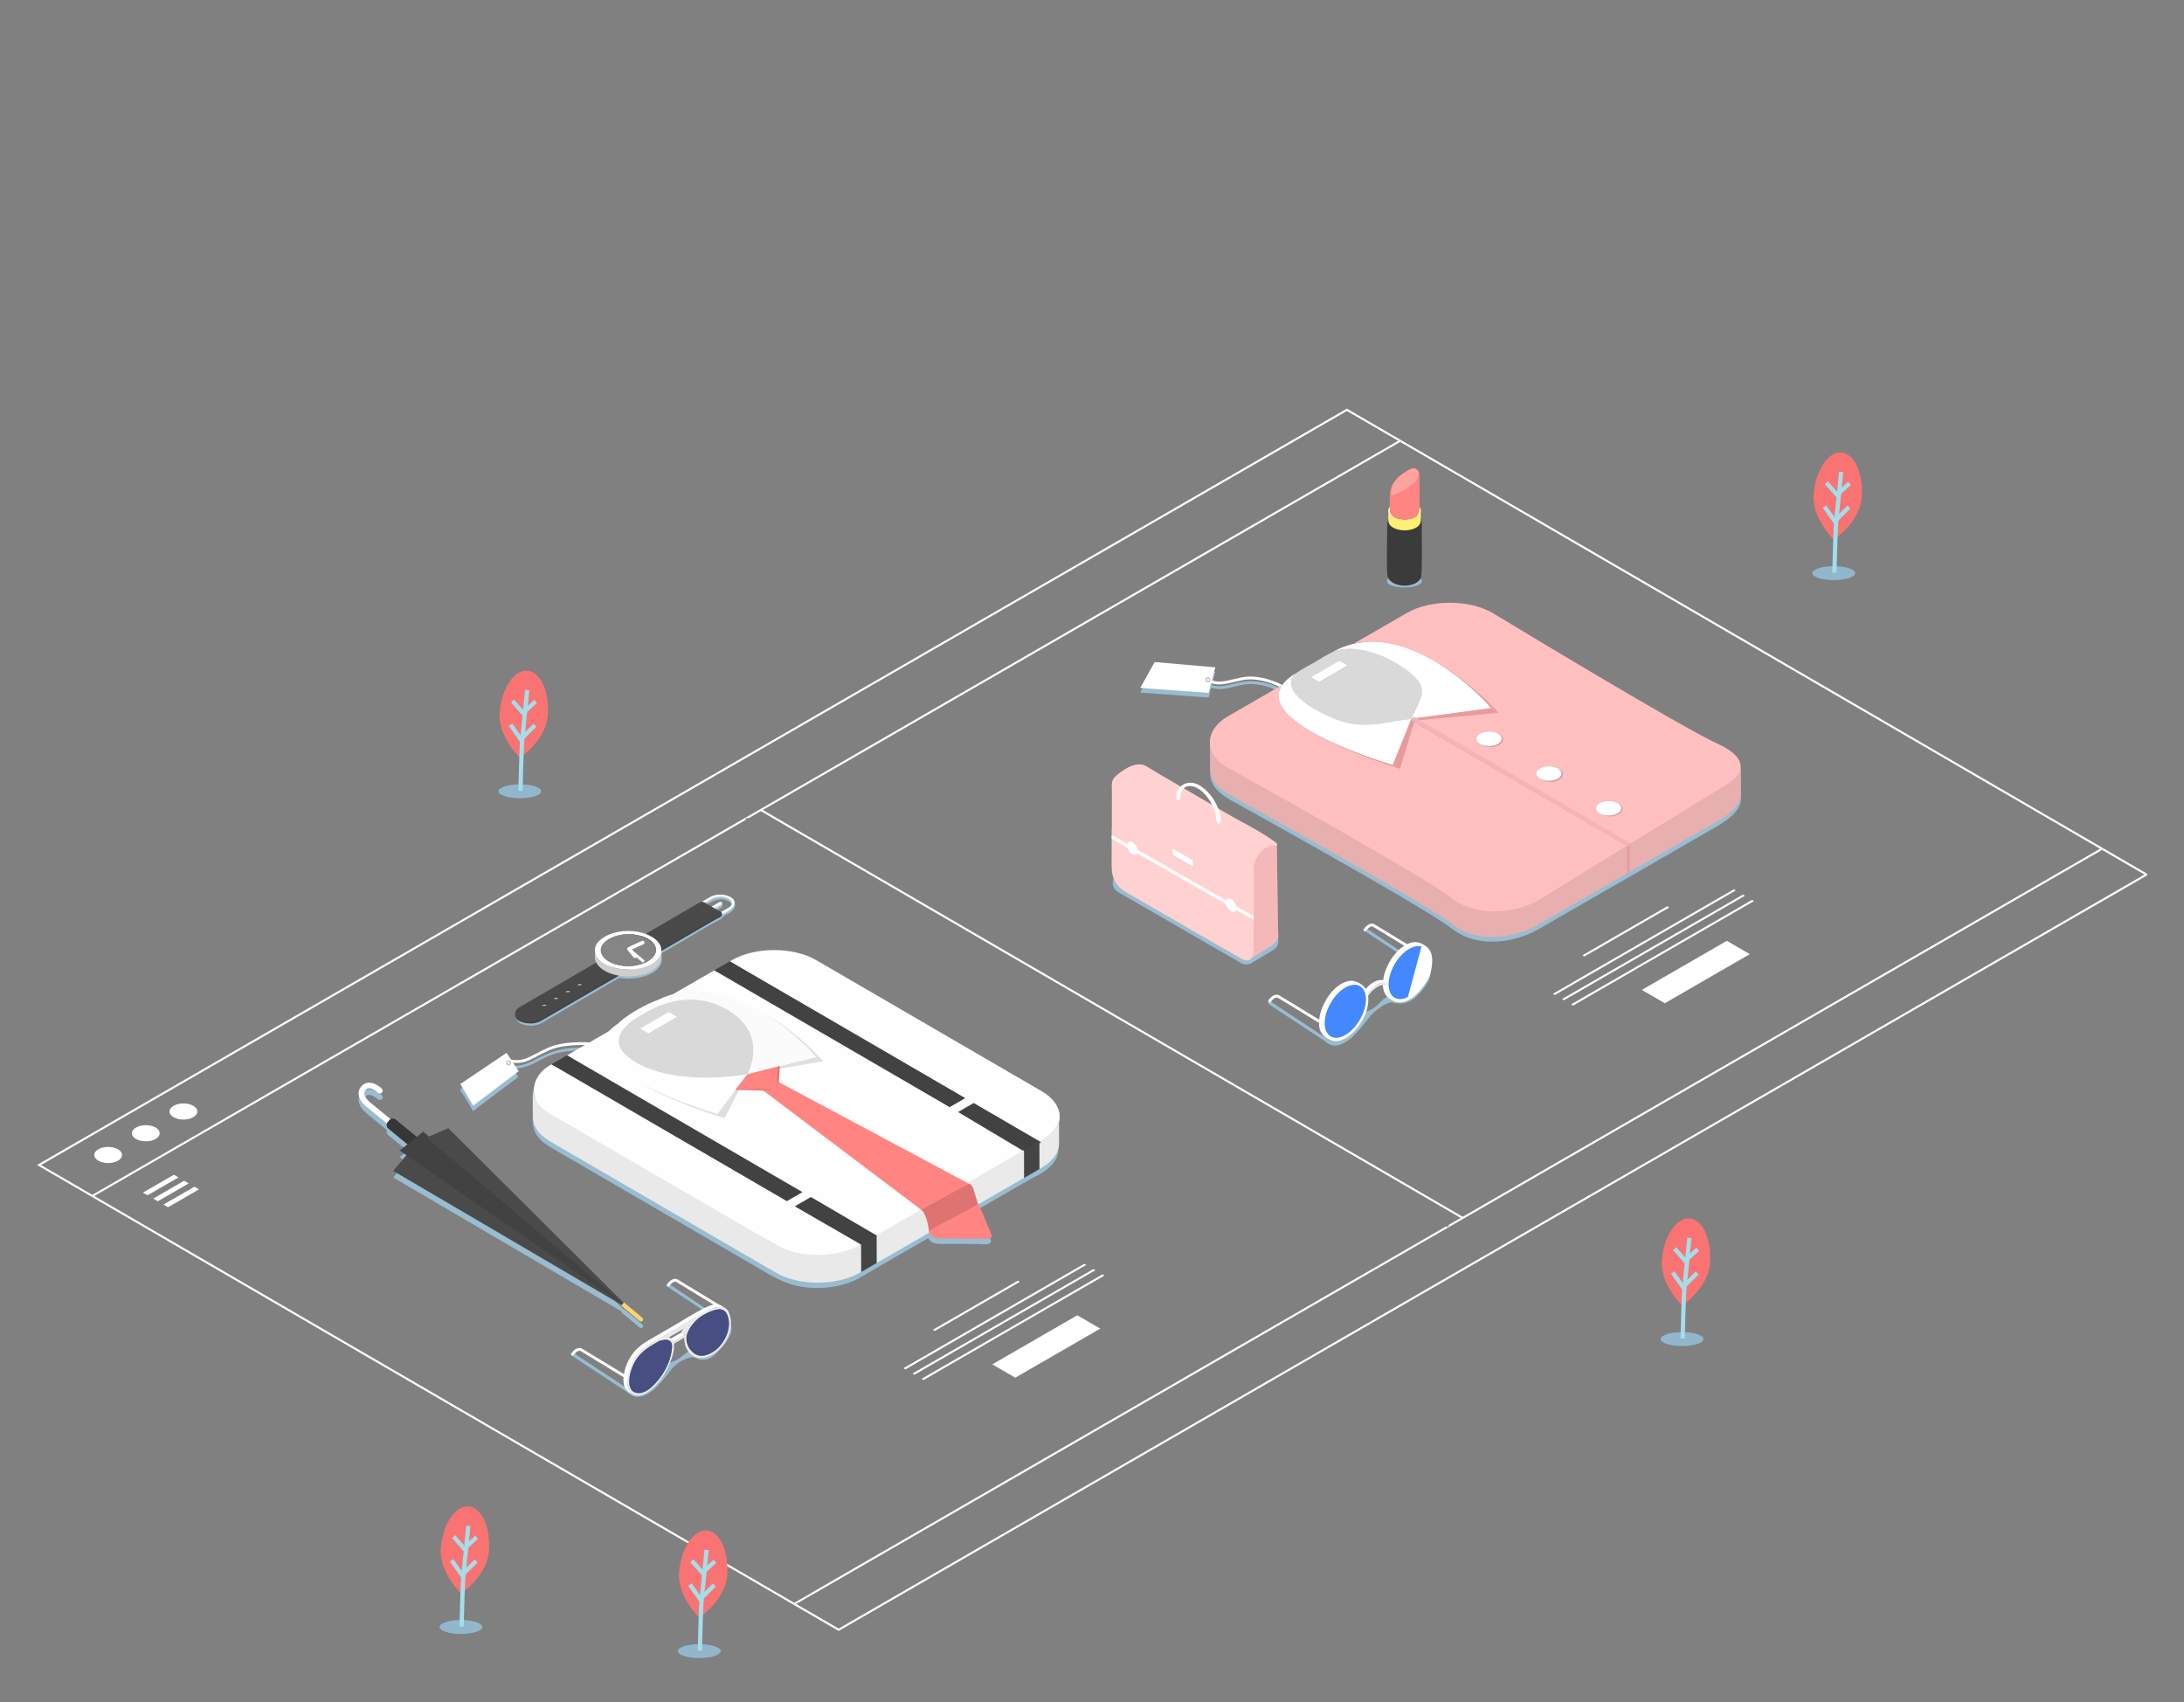 <svg xmlns="http://www.w3.org/2000/svg" width="770" height="600" viewBox="0 0 770 600" preserveAspectRatio="xMidYMid meet" style="width: 100%; height: 100%; transform: translate3d(0px, 0px, 0px); transform-origin: 0px 0px 0px;"><rect x="0" y="0" width="770" height="600" fill="#808080" stroke="none"/><defs><clipPath id="animationMask_kof2fh6DTc"><rect width="770" height="600" x="0" y="0"></rect></clipPath><clipPath id="VSs4VDMsFx"><path fill="#ffffff" clip-rule="nonzero" d=" M-138.813,164.688 C-138.813,164.688 -143.688,167.063 -143.688,167.063 C-143.688,167.063 -150.938,188.75 -150.938,188.75 C-150.938,188.75 -142.313,183.313 -142.313,183.313 C-142.313,183.313 -138.813,164.688 -138.813,164.688"></path></clipPath><clipPath id="75zcGlk8Qz"><path fill="#ffffff" clip-rule="nonzero" d=" M-115.625,153.313 C-115.625,153.313 -123.813,158.25 -123.813,158.25 C-123.813,158.25 -131.063,179.938 -131.063,179.938 C-131.063,179.938 -122.438,174.5 -122.438,174.5 C-122.438,174.5 -115.625,153.313 -115.625,153.313"></path></clipPath><clipPath id="HInJ45QPz2"><path fill="#ffffff" clip-rule="nonzero" d=" M113.625,30.375 C113.625,30.375 101.813,39.5 101.813,39.5 C101.813,39.5 93.813,69.125 93.813,69.125 C93.813,69.125 107.063,56.813 107.063,56.813 C107.063,56.813 113.625,30.375 113.625,30.375"></path></clipPath><clipPath id="2EkHVitLeM"><path fill="#ffffff" clip-rule="nonzero" d=" M105.945,35.412 C105.945,35.412 94.133,44.537 94.133,44.537 C94.133,44.537 86.133,74.162 86.133,74.162 C86.133,74.162 99.383,61.85 99.383,61.85 C99.383,61.85 105.945,35.412 105.945,35.412"></path></clipPath></defs><g clip-path="url(#animationMask_kof2fh6DTc)" style="user-select: none;"><g transform="matrix(1,0,0,1,12.796,143.805)" style="user-select: none;"><path d=" M480.516,11.375 C480.516,11.375 480.158,11.581 480.158,11.581 C480.158,11.581 19.754,277.396 19.754,277.396 C19.754,277.396 19.397,277.602 19.397,277.602 C19.397,277.602 20.1,278.011 20.1,278.011 C20.1,278.011 20.457,277.805 20.457,277.805 C20.457,277.805 250.305,145.102 250.305,145.102 C250.305,145.102 249.956,144.9 249.956,144.9 C249.956,144.9 250.665,144.49 250.665,144.49 C250.665,144.49 251.014,144.693 251.014,144.693 C251.014,144.693 480.862,11.991 480.862,11.991 C480.862,11.991 481.219,11.784 481.219,11.784 C481.219,11.784 480.516,11.375 480.516,11.375z" style="fill: rgb(255, 255, 255); fill-opacity: 1;"></path><path d=" M19.396,277.601 C19.396,277.601 19.754,277.396 19.754,277.396 C19.754,277.396 1.663,266.881 1.663,266.881 C1.663,266.881 462.067,1.068 462.067,1.068 C462.067,1.068 480.158,11.581 480.158,11.581 C480.158,11.581 480.515,11.375 480.515,11.375 C480.515,11.375 481.219,11.784 481.219,11.784 C481.219,11.784 480.862,11.989 480.862,11.989 C480.862,11.989 727.624,155.393 727.624,155.393 C727.624,155.393 727.981,155.186 727.981,155.186 C727.981,155.186 728.685,155.595 728.685,155.595 C728.685,155.595 728.328,155.801 728.328,155.801 C728.328,155.801 743.285,164.493 743.285,164.493 C743.285,164.493 282.881,430.307 282.881,430.307 C282.881,430.307 267.923,421.615 267.923,421.615 C267.923,421.615 267.566,421.821 267.566,421.821 C267.566,421.821 266.861,421.413 266.861,421.413 C266.861,421.413 267.22,421.206 267.22,421.206 C267.22,421.206 20.458,277.804 20.458,277.804 C20.458,277.804 20.1,278.01 20.1,278.01 C20.1,278.01 19.396,277.601 19.396,277.601z M0.25,266.881 C0.25,266.881 282.876,431.126 282.876,431.126 C282.876,431.126 744.204,164.778 744.204,164.778 C744.204,164.778 744.204,164.207 744.204,164.207 C744.204,164.207 462.072,0.25 462.072,0.25 C462.072,0.25 0.25,266.881 0.25,266.881z" style="fill: rgb(255, 255, 255); fill-opacity: 1;"></path><path d=" M727.98,155.186 C727.98,155.186 727.622,155.392 727.622,155.392 C727.622,155.392 497.776,288.095 497.776,288.095 C497.776,288.095 498.124,288.298 498.124,288.298 C498.124,288.298 497.416,288.707 497.416,288.707 C497.416,288.707 497.067,288.504 497.067,288.504 C497.067,288.504 267.219,421.207 267.219,421.207 C267.219,421.207 266.862,421.413 266.862,421.413 C266.862,421.413 267.566,421.822 267.566,421.822 C267.566,421.822 267.923,421.616 267.923,421.616 C267.923,421.616 728.326,155.802 728.326,155.802 C728.326,155.802 728.684,155.595 728.684,155.595 C728.684,155.595 727.98,155.186 727.98,155.186z" style="fill: rgb(255, 255, 255); fill-opacity: 1;"></path></g><g transform="matrix(1,0,0,1,318.5,445.5)" style="user-select: none;"><path d=" M40.349,5.968 C40.349,5.968 10.379,23.271 10.379,23.271 C10.379,23.271 11.083,23.68 11.083,23.68 C11.083,23.68 41.053,6.377 41.053,6.377 C41.053,6.377 40.349,5.968 40.349,5.968z" style="fill: rgb(255, 255, 255); fill-opacity: 1;"></path><path d=" M63.783,0 C63.783,0 0,36.824 0,36.824 C0,36.824 0.703,37.234 0.703,37.234 C0.703,37.234 64.486,0.409 64.486,0.409 C64.486,0.409 63.783,0 63.783,0z" style="fill: rgb(255, 255, 255); fill-opacity: 1;"></path><path d=" M31.35,35.458 C31.35,35.458 39.444,40.161 39.444,40.161 C39.444,40.161 69.414,22.859 69.414,22.859 C69.414,22.859 61.32,18.155 61.32,18.155 C61.32,18.155 31.35,35.458 31.35,35.458z" style="fill: rgb(255, 255, 255); fill-opacity: 1;"></path><path d=" M66.993,1.865 C66.993,1.865 3.21,38.69 3.21,38.69 C3.21,38.69 3.914,39.099 3.914,39.099 C3.914,39.099 67.696,2.274 67.696,2.274 C67.696,2.274 66.993,1.865 66.993,1.865z" style="fill: rgb(255, 255, 255); fill-opacity: 1;"></path><path d=" M6.42,40.555 C6.42,40.555 7.123,40.965 7.123,40.965 C7.123,40.965 70.906,4.139 70.906,4.139 C70.906,4.139 70.201,3.731 70.201,3.731 C70.201,3.731 6.42,40.555 6.42,40.555z" style="fill: rgb(255, 255, 255); fill-opacity: 1;"></path></g><g transform="matrix(1,0,0,1,547.5,313.5)" style="user-select: none;"><path d=" M40.349,5.968 C40.349,5.968 10.379,23.271 10.379,23.271 C10.379,23.271 11.083,23.68 11.083,23.68 C11.083,23.68 41.053,6.377 41.053,6.377 C41.053,6.377 40.349,5.968 40.349,5.968z" style="fill: rgb(255, 255, 255); fill-opacity: 1;"></path><path d=" M63.783,0 C63.783,0 0,36.824 0,36.824 C0,36.824 0.703,37.234 0.703,37.234 C0.703,37.234 64.486,0.409 64.486,0.409 C64.486,0.409 63.783,0 63.783,0z" style="fill: rgb(255, 255, 255); fill-opacity: 1;"></path><path d=" M31.35,35.458 C31.35,35.458 39.444,40.161 39.444,40.161 C39.444,40.161 69.414,22.859 69.414,22.859 C69.414,22.859 61.32,18.155 61.32,18.155 C61.32,18.155 31.35,35.458 31.35,35.458z" style="fill: rgb(255, 255, 255); fill-opacity: 1;"></path><path d=" M66.993,1.865 C66.993,1.865 3.21,38.69 3.21,38.69 C3.21,38.69 3.914,39.099 3.914,39.099 C3.914,39.099 67.696,2.274 67.696,2.274 C67.696,2.274 66.993,1.865 66.993,1.865z" style="fill: rgb(255, 255, 255); fill-opacity: 1;"></path><path d=" M6.42,40.555 C6.42,40.555 7.123,40.965 7.123,40.965 C7.123,40.965 70.906,4.139 70.906,4.139 C70.906,4.139 70.201,3.731 70.201,3.731 C70.201,3.731 6.42,40.555 6.42,40.555z" style="fill: rgb(255, 255, 255); fill-opacity: 1;"></path></g><g transform="matrix(1,0,0,1,267.579,285.047)" style="user-select: none;"><path d=" M0.959,0.249 C0.959,0.249 0.25,0.659 0.25,0.659 C0.25,0.659 0.599,0.862 0.599,0.862 C0.599,0.862 247.361,144.264 247.361,144.264 C247.361,144.264 247.71,144.467 247.71,144.467 C247.71,144.467 248.418,144.058 248.418,144.058 C248.418,144.058 248.07,143.855 248.07,143.855 C248.07,143.855 1.308,0.452 1.308,0.452 C1.308,0.452 0.959,0.249 0.959,0.249z" style="fill: rgb(255, 255, 255); fill-opacity: 1;"></path></g><g transform="matrix(1,0,0,1,32.49,403.778)" style="user-select: none;"><path d=" M2.182,1.36 C0.26,2.47 0.25,4.268 2.166,5.382 C4.075,6.491 7.181,6.491 9.102,5.382 C11.024,4.272 11.034,2.473 9.125,1.364 C7.209,0.25 4.104,0.25 2.182,1.36z" style="fill: rgb(255, 255, 255); fill-opacity: 1;"></path></g><g transform="matrix(1,0,0,1,45.757,396.118)" style="user-select: none;"><path d=" M2.182,1.36 C0.26,2.47 0.25,4.268 2.166,5.382 C4.075,6.491 7.181,6.491 9.102,5.382 C11.024,4.272 11.034,2.473 9.125,1.364 C7.209,0.25 4.104,0.25 2.182,1.36z" style="fill: rgb(255, 255, 255); fill-opacity: 1;"></path></g><g transform="matrix(1,0,0,1,58.859,388.557)" style="user-select: none;"><path d=" M2.357,1.258 C0.25,2.475 0.431,4.514 2.922,5.573 C4.598,6.288 6.99,6.288 8.674,5.573 C8.891,5.481 9.091,5.382 9.273,5.277 C11.376,4.063 11.183,2.027 8.7,0.965 C7.024,0.25 4.631,0.25 2.947,0.965 C2.734,1.056 2.537,1.154 2.357,1.258z" style="fill: rgb(255, 255, 255); fill-opacity: 1;"></path></g><g transform="matrix(1,0,0,1,50.136,413.869)" style="user-select: none;"><path d=" M11.156,0.25 C11.156,0.25 0.251,6.546 0.251,6.546 C0.251,6.546 1.874,7.49 1.874,7.49 C1.874,7.49 12.779,1.194 12.779,1.194 C12.779,1.194 11.156,0.25 11.156,0.25z" style="fill: rgb(255, 255, 255); fill-opacity: 1;"></path></g><g transform="matrix(1,0,0,1,53.766,415.978)" style="user-select: none;"><path d=" M11.155,0.25 C11.155,0.25 0.249,6.546 0.249,6.546 C0.249,6.546 1.867,7.486 1.867,7.486 C1.867,7.486 12.773,1.19 12.773,1.19 C12.773,1.19 11.155,0.25 11.155,0.25z" style="fill: rgb(255, 255, 255); fill-opacity: 1;"></path></g><g transform="matrix(1,0,0,1,57.394,418.086)" style="user-select: none;"><path d=" M11.155,0.25 C11.155,0.25 0.249,6.546 0.249,6.546 C0.249,6.546 1.867,7.486 1.867,7.486 C1.867,7.486 12.773,1.19 12.773,1.19 C12.773,1.19 11.155,0.25 11.155,0.25z" style="fill: rgb(255, 255, 255); fill-opacity: 1;"></path></g><g transform="matrix(1,0,0,1,401.761,213.017)" style="user-select: none;"><path d=" M211.959,58.983 C211.955,59.043 211.951,59.104 211.948,59.164 C212.064,55.768 208.726,53.418 206.102,51.956 C204.319,50.963 202.422,50.162 200.607,49.225 C196.714,47.215 192.891,45.069 189.079,42.913 C178.458,36.906 167.947,30.706 157.455,24.479 C148.386,19.096 139.338,13.675 130.308,8.227 C128.403,7.077 126.511,5.902 124.594,4.772 C117.832,0.785 108.91,0.25 101.389,1.988 C96.742,3.062 92.888,5.492 88.823,7.839 C88.823,7.839 76.228,15.111 76.228,15.111 C75.946,15.274 75.663,15.437 75.38,15.6 C75.635,15.545 75.89,15.494 76.147,15.447 C73.145,16.069 70.281,17.166 67.624,18.698 C68.101,18.44 68.619,18.26 69.134,18.096 C66.383,18.986 64.019,20.798 61.528,22.211 C59.151,23.561 56.023,24.695 54.29,26.906 C54.688,26.384 55.165,25.911 55.726,25.565 C53.703,26.736 51.684,28.157 50.321,30.09 C47.282,28.216 42.799,27.123 39.159,27.113 C36.225,27.105 33.398,28.091 30.537,28.628 C29.443,28.833 28.326,28.984 27.214,28.85 C26.788,28.798 26.244,28.746 25.856,28.552 C25.361,28.305 25.579,28.539 25.577,28.145 C25.574,27.388 26.033,26.416 26.226,25.686 C26.385,25.084 26.544,24.483 26.702,23.882 C22.252,23.491 17.802,23.101 13.352,22.711 C10.994,22.504 8.637,22.297 6.279,22.09 C6.038,22.069 5.506,21.924 5.306,22.044 C5.149,22.139 4.989,22.613 4.905,22.763 C4.905,22.763 4.039,24.318 4.039,24.318 C2.776,26.585 1.513,28.85 0.25,31.117 C8.031,31.687 15.813,32.258 23.595,32.828 C24.056,32.862 24.166,32.965 24.382,32.675 C24.678,32.279 24.735,31.335 24.862,30.854 C24.99,30.37 25.117,29.888 25.245,29.405 C29.41,30.878 33.627,28.547 37.777,28.173 C41.692,27.82 45.751,29.011 49.26,30.68 C43.228,34.163 37.167,37.6 31.161,41.13 C27.805,43.103 24.553,46.355 24.913,50.565 C24.888,50.366 24.871,50.167 24.862,49.966 C24.871,53.218 24.826,56.475 24.89,59.727 C24.977,64.177 28.562,67.06 32.147,69.044 C37.547,72.034 42.94,75.038 48.326,78.052 C57.077,82.95 65.813,87.876 74.518,92.854 C82.835,97.61 91.141,102.392 99.333,107.362 C102.122,109.054 104.908,110.76 107.62,112.574 C108.486,113.153 109.347,113.743 110.174,114.378 C112.684,116.305 115.461,117.638 118.56,118.318 C125.127,119.758 132.292,118.558 138.339,115.746 C140.536,114.724 142.617,113.415 144.715,112.207 C152.199,107.895 159.684,103.584 167.169,99.272 C170.658,97.263 174.131,95.301 177.614,93.285 C185.036,88.99 192.458,84.695 199.88,80.4 C202.39,78.948 205.023,77.573 207.326,75.806 C209.578,74.08 211.975,71.732 212.023,68.701 C212.05,66.962 212,65.218 211.988,63.479 C211.979,61.981 211.969,60.481 211.959,58.983z" style="fill: rgb(152, 188, 208); fill-opacity: 1;"></path></g><g transform="matrix(1,0,0,1,488.727,202.383)" style="user-select: none;"><path d=" M12.574,2.479 C12.574,3.71 9.815,4.708 6.412,4.708 C3.009,4.708 0.25,3.71 0.25,2.479 C0.25,1.248 3.009,0.25 6.412,0.25 C9.815,0.25 12.574,1.248 12.574,2.479z" style="fill: rgb(152, 188, 208); fill-opacity: 1;"></path></g><g transform="matrix(1,0,0,1,387.5,297.5)" style="user-select: none;"><g style="stroke-linecap: butt; stroke-linejoin: miter; fill-opacity: 0; stroke-miterlimit: 4; stroke: rgb(255, 255, 255); stroke-opacity: 1; stroke-width: 1;"></g></g><g transform="matrix(1,0,0,1,201.011,452.244)" style="user-select: none;"><path d=" M56.661,15.142 C56.676,15.025 56.616,14.934 56.451,14.825 C56.451,14.825 34.936,0.421 34.936,0.421 C34.676,0.25 34.327,0.322 34.157,0.581 C33.986,0.84 34.057,1.189 34.317,1.36 C34.317,1.36 54.727,14.837 54.727,14.837 C53.054,15.26 50.008,17.536 41.703,24.204 C38.724,26.132 38.974,26.845 34.682,28.332 C34.682,28.332 28.41,30.882 25.014,33.507 C22.767,35.243 21.036,36.413 20.287,37.284 C20.287,37.284 1.199,24.712 1.199,24.712 C0.939,24.541 0.591,24.613 0.42,24.873 C0.249,25.132 0.321,25.481 0.58,25.652 C0.58,25.652 19.971,38.423 19.971,38.423 C19.971,38.423 22.056,40.548 24.285,40.173 C26.514,39.798 27.702,38.965 29.139,37.902 C30.577,36.84 33.807,33.111 35.828,30.361 C37.849,27.611 42.265,25.819 43.62,26.257 C44.974,26.694 47.663,28.564 51.245,25.111 C58.551,18.067 56.71,15.215 56.661,15.142z" style="fill: rgb(152, 188, 208); fill-opacity: 1;"></path></g><g transform="matrix(1,0,0,1,161.771,336.384)" style="user-select: none;"><path d=" M141.597,112.942 C141.599,113.687 141.687,113.924 140.963,114.32 C140.152,114.764 139.222,115.117 138.367,115.462 C136.174,116.346 133.861,116.925 131.523,117.264 C127.171,117.895 122.661,117.764 118.383,116.719 C113.799,115.599 109.924,113.144 105.889,110.8 C101.526,108.264 97.162,105.728 92.799,103.193 C75.442,93.106 58.086,83.021 40.729,72.934 C38.363,71.559 36,70.178 33.626,68.817 C31.644,67.681 29.635,66.477 28.148,64.707 C26.557,62.812 26.028,60.708 26.025,58.281 C26.02,55.395 26.014,52.51 26.006,49.624 C26.015,49.823 26.031,50.022 26.056,50.22 C25.86,47.957 26.807,45.784 28.267,44.098 C28.926,43.336 29.686,42.666 30.496,42.07 C31.025,41.682 31.957,40.793 32.655,40.793 C32.68,40.807 34.927,39.388 35.307,39.168 C35.817,38.874 37.747,37.421 38.184,37.675 C38.136,37.647 38.088,37.619 38.039,37.591 C40.132,36.383 42.224,35.176 44.316,33.968 C39.7,33.873 35.061,34.225 30.839,36.238 C27.102,38.02 23.407,40.666 19.054,40.216 C19.59,41.034 20.152,41.84 20.665,42.673 C20.886,43.031 20.932,42.975 20.78,43.304 C20.639,43.608 20.115,43.928 19.857,44.134 C18.334,45.344 16.693,46.424 15.142,47.601 C11.765,50.165 8.387,52.728 5.01,55.292 C3.747,53.184 2.569,50.988 1.18,48.962 C0.876,48.519 0.25,47.965 0.643,47.49 C0.814,47.284 1.198,47.17 1.427,47.03 C2.038,46.656 2.622,46.225 3.217,45.824 C7.728,42.784 12.239,39.745 16.75,36.705 C17.177,37.356 17.641,38.514 18.263,38.971 C18.933,39.463 20.149,39.306 20.923,39.242 C22.887,39.079 24.688,38.306 26.419,37.407 C29.967,35.562 33.322,33.923 37.329,33.331 C39.459,33.016 41.674,32.864 43.827,32.953 C44.7,32.989 45.556,33.187 46.386,32.82 C47.272,32.427 48.104,31.78 48.945,31.294 C50.724,30.267 52.491,29.365 53.999,27.955 C55.448,26.601 57.12,25.411 58.707,24.223 C62.142,21.654 65.846,19.903 69.755,18.203 C70.743,17.773 71.713,17.302 72.723,16.921 C73.63,16.579 74.637,16.436 75.497,15.981 C77.371,14.991 79.182,13.837 81.018,12.777 C84.868,10.554 88.728,8.349 92.565,6.104 C96.16,4 99.739,2.088 103.851,1.222 C107.981,0.351 112.277,0.251 116.444,0.919 C120.567,1.581 124.21,3.147 127.803,5.227 C135.521,9.695 143.219,14.199 150.93,18.68 C166.656,27.819 182.382,36.958 198.108,46.097 C201.117,47.845 204.337,49.443 207.108,51.565 C209.634,53.498 211.258,55.895 211.283,59.141 C211.3,61.338 211.356,63.536 211.382,65.733 C211.406,67.748 211.564,69.913 210.719,71.8 C209.479,74.569 206.353,76.859 203.862,78.07 C202.182,78.887 200.589,79.837 198.974,80.785 C198.973,80.625 198.973,80.465 198.972,80.304 C198.86,80.949 198.442,81.042 197.897,81.356 C197.152,81.787 196.406,82.216 195.661,82.647 C194.24,83.467 192.819,84.287 191.398,85.108 C188.532,86.762 185.667,88.418 182.801,90.072 C183.729,91.382 184.262,92.944 184.883,94.412 C185.539,95.961 186.128,97.551 186.833,99.078 C187.209,99.894 188.244,101.27 187.14,101.94 C186.17,102.529 184.254,102.153 183.21,102.147 C179.7,102.126 176.191,102.105 172.682,102.085 C170.668,102.073 166.419,102.691 165.559,100.026 C157.58,104.632 149.59,109.222 141.644,113.886 C141.644,113.886 141.597,112.942 141.597,112.942z" style="fill: rgb(152, 188, 208); fill-opacity: 1;"></path></g><g transform="matrix(1,0,0,1,126.068,383.595)" style="user-select: none;"><path d=" M100.426,83.277 C100.426,83.277 93.921,77.838 93.921,77.838 C93.921,77.838 93.803,77.978 93.803,77.978 C93.803,77.978 31.976,16.417 31.976,16.417 C31.976,16.417 25.217,19.415 25.217,19.415 C25.217,19.415 23.139,17.629 23.139,17.629 C23.139,17.629 20.854,19.472 20.854,19.472 C20.854,19.472 13.451,13.381 13.451,13.381 C12.914,12.939 12.18,12.905 11.611,13.232 C11.611,13.232 4.734,7.577 4.734,7.577 C4.176,7.175 2.545,5.724 2.369,4.37 C2.304,3.873 2.439,3.441 2.794,3.01 C3.128,2.604 3.497,2.401 3.956,2.372 C5.18,2.289 6.704,3.462 7.184,3.917 C7.584,4.298 8.217,4.282 8.598,3.883 C8.979,3.483 8.964,2.851 8.564,2.469 C8.324,2.241 6.155,0.25 3.84,0.376 C2.829,0.437 1.934,0.908 1.249,1.739 C0.549,2.59 0.249,3.589 0.385,4.628 C0.703,7.075 3.275,8.99 3.516,9.161 C3.516,9.161 10.337,14.773 10.337,14.773 C10.116,15.398 10.289,16.12 10.831,16.566 C10.831,16.566 17.577,22.116 17.577,22.116 C17.577,22.116 14.855,24.31 14.855,24.31 C14.855,24.31 17.219,25.943 17.219,25.943 C17.219,25.943 12.588,31.491 12.588,31.491 C12.588,31.491 93.154,78.754 93.154,78.754 C93.154,78.754 92.969,78.976 92.969,78.976 C92.969,78.976 99.473,84.415 99.473,84.415 C99.786,84.677 100.256,84.636 100.518,84.323 C100.78,84.01 100.739,83.539 100.426,83.277z" style="fill: rgb(152, 188, 208); fill-opacity: 1;"></path></g><g transform="matrix(1,0,0,1,180.733,315.747)" style="user-select: none;"><path d=" M78.469,3.287 C78.443,1.867 76.889,1.046 75.707,0.692 C74.258,0.259 72.635,0.25 71.179,0.657 C69.663,1.081 68.311,2.13 66.983,2.944 C67.006,2.942 67.031,2.927 67.029,2.959 C65.93,3.014 64.91,3.931 63.973,4.46 C62.479,5.304 60.998,6.168 59.514,7.028 C56.388,8.841 53.259,10.65 50.133,12.462 C49.395,12.89 48.657,13.318 47.919,13.746 C47.475,14.004 47.237,14.205 46.743,14.124 C46.358,14.061 45.963,13.874 45.583,13.774 C44,13.359 42.36,13.177 40.725,13.197 C38.004,13.23 35.207,13.783 32.816,15.124 C30.897,16.2 29.232,17.799 29.196,20.119 C29.186,20.828 29.179,21.539 29.186,22.247 C29.191,22.69 29.225,23.119 29.347,23.548 C29.401,23.736 29.589,24.001 29.583,24.182 C29.572,24.482 29.595,24.301 29.339,24.523 C28.99,24.825 28.472,25.026 28.074,25.257 C21.846,28.875 15.62,32.494 9.392,36.113 C7.892,36.985 6.392,37.857 4.892,38.728 C3.869,39.323 2.623,39.833 1.78,40.684 C0.25,42.23 1.235,44.401 2.988,45.151 C4.748,45.904 6.964,46.044 8.793,45.481 C10.413,44.982 11.877,43.917 13.331,43.07 C14.873,42.172 16.417,41.276 17.96,40.38 C24.228,36.737 30.496,33.094 36.764,29.452 C37.181,29.209 37.461,29.005 37.936,29.012 C38.258,29.016 38.597,29.103 38.919,29.136 C39.693,29.214 40.472,29.246 41.249,29.234 C42.781,29.21 44.317,29.017 45.8,28.625 C48.306,27.962 51.293,26.582 52.309,24.005 C52.613,23.235 52.611,22.468 52.613,21.658 C52.614,21.318 52.505,20.748 52.615,20.425 C52.78,19.944 53.518,19.716 53.99,19.442 C53.99,19.442 63.429,13.957 63.429,13.957 C66.331,12.27 69.192,10.394 72.195,8.897 C72.633,8.678 73.099,8.49 73.496,8.198 C73.87,7.924 73.976,7.6 74.296,7.354 C75.247,6.624 76.433,6.284 77.343,5.451 C77.989,4.859 78.436,4.084 78.469,3.287 C78.455,2.541 78.469,3.278 78.469,3.287z M76.284,4.988 C75.605,5.383 74.925,5.778 74.246,6.172 C73.946,6.347 73.789,6.488 73.51,6.448 C72.95,6.368 72.01,5.61 71.507,5.32 C72.159,4.941 74.266,4.156 74.037,3.335 C73.861,2.705 73.107,2.999 72.602,3.292 C71.978,3.655 71.355,4.017 70.732,4.38 C70.644,4.431 70.419,4.618 70.307,4.627 C69.837,4.664 68.55,3.576 68.139,3.341 C70.105,2.152 71.936,1.027 74.322,1.321 C76.172,1.549 78.9,3.468 76.284,4.988z" style="fill: rgb(152, 188, 208); fill-opacity: 1;"></path></g><g transform="matrix(1,0,0,1,391.45,304.94)" style="user-select: none;"><path d=" M2.512,3.263 C2.512,3.263 5.029,1.576 5.029,1.576 C6.197,0.794 8.455,0.25 9.672,0.952 C9.672,0.952 57.42,23.606 57.42,23.606 C59.719,24.932 59.906,28.18 57.775,29.761 C57.775,29.761 50.177,34.336 50.177,34.336 C48.992,35.216 47.396,35.304 46.121,34.56 C46.121,34.56 2.706,9.511 2.706,9.511 C0.354,8.139 0.25,4.779 2.512,3.263z" style="fill: rgb(152, 188, 208); fill-opacity: 1;"></path></g><g transform="matrix(1,0,0,1,446.822,327.13)" style="user-select: none;"><path d=" M57.11,15.142 C57.125,15.025 57.065,14.934 56.9,14.825 C56.9,14.825 35.385,0.421 35.385,0.421 C35.125,0.25 34.775,0.322 34.605,0.581 C34.434,0.84 34.505,1.189 34.765,1.36 C34.765,1.36 55.177,14.837 55.177,14.837 C53.504,15.26 50.457,17.536 42.152,24.204 C39.173,26.132 38.974,28.098 34.682,29.585 C34.682,29.585 28.411,32.135 25.015,34.76 C22.768,36.497 21.037,37.666 20.288,38.538 C20.288,38.538 1.2,25.966 1.2,25.966 C0.94,25.795 0.59,25.867 0.42,26.126 C0.249,26.386 0.321,26.734 0.581,26.905 C0.581,26.905 19.972,39.677 19.972,39.677 C19.972,39.677 22.057,41.802 24.286,41.427 C26.515,41.052 27.703,40.218 29.14,39.156 C30.578,38.093 33.807,34.364 35.828,31.614 C37.849,28.864 42.714,25.819 44.069,26.257 C45.423,26.694 49.38,27.449 52.857,23.891 C59.149,17.453 57.159,15.215 57.11,15.142z" style="fill: rgb(152, 188, 208); fill-opacity: 1;"></path></g><g transform="matrix(1,0,0,1,488.546,164.244)" style="user-select: none;"><path d=" M12.664,38.435 C12.658,38.502 12.678,38.302 12.664,38.435z" style="fill: rgb(59, 59, 59); fill-opacity: 1;"></path><path d=" M12.727,22.841 C12.739,20.457 13.09,18.236 10.68,16.895 C8.69,15.788 6.115,15.713 3.967,16.364 C1.668,17.059 0.613,18.467 0.567,20.833 C0.509,23.844 0.25,37.503 0.647,38.866 C1.333,41.223 4.057,42.108 6.266,42.194 C8.463,42.279 11.509,41.649 12.41,39.346 C12.92,38.042 12.706,26.906 12.727,22.841z M0.605,19.292 C0.604,19.302 0.601,19.311 0.6,19.321 C0.601,19.311 0.603,19.302 0.605,19.292z" style="fill: rgb(59, 59, 59); fill-opacity: 1;"></path><path d=" M12.348,19.406 C12.427,18.202 12.355,16.971 12.359,15.764 C12.361,14.933 11.826,14.102 10.748,13.457 C8.555,12.147 4.95,12.111 2.695,13.376 C1.549,14.019 0.972,14.875 0.97,15.733 C0.966,16.937 0.871,18.176 0.959,19.376 C0.959,19.376 0.959,19.39 0.959,19.39 C0.959,19.387 0.96,19.386 0.96,19.384 C1.154,21.918 4.507,22.682 6.573,22.703 C8.643,22.724 12.173,21.999 12.347,19.415 C12.347,19.417 12.348,19.42 12.348,19.422 C12.348,19.417 12.348,19.411 12.348,19.406z M10.164,18.385 C10.317,18.299 10.492,18.201 10.633,18.122 C8.951,19.065 6.818,19.237 4.947,18.89 C4.004,18.716 2.752,18.302 1.906,17.58 C2.128,17.386 2.384,17.202 2.685,17.034 C4.94,15.768 8.545,15.804 10.737,17.114 C10.986,17.263 11.198,17.424 11.389,17.591 C11.152,17.795 10.894,17.975 10.634,18.121 C10.72,18.073 10.788,18.034 10.83,18.01 C10.793,18.031 10.737,18.063 10.633,18.122 C10.428,18.237 10.283,18.318 10.164,18.385z M9.925,18.518 C9.935,18.512 9.944,18.508 9.956,18.501 C9.946,18.507 9.933,18.513 9.925,18.518z" style="fill: rgb(255, 240, 115); fill-opacity: 1;"></path><path d=" M10.633,18.121 C10.633,18.121 10.633,18.121 10.633,18.121 C10.634,18.121 10.634,18.121 10.634,18.121 C10.634,18.121 10.633,18.121 10.633,18.121z" style="fill: rgb(255, 240, 115); fill-opacity: 1;"></path><path d=" M10.633,18.194 C8.378,19.476 4.773,19.439 2.581,18.112 C0.389,16.784 0.44,14.669 2.695,13.387 C4.951,12.105 8.556,12.142 10.748,13.47 C12.94,14.797 12.888,16.912 10.633,18.194z M10.31,17.998 C12.381,16.821 12.428,14.878 10.415,13.659 C8.402,12.44 5.09,12.406 3.019,13.583 C0.948,14.761 0.9,16.703 2.913,17.922 C4.927,19.141 8.239,19.175 10.31,17.998z" style="fill: rgb(255, 249, 194); fill-opacity: 1;"></path><path d=" M1.434,15.791 C1.434,14.161 1.43,12.531 1.434,10.9 C1.44,8.358 2.136,6.295 3.936,4.464 C5.324,3.052 7.081,1.796 8.895,0.978 C10.51,0.25 11.87,1.419 11.894,3.058 C11.937,5.916 11.894,8.778 11.894,11.636 C11.894,13.419 12.422,16.05 11.06,17.481 C9.403,19.221 6.15,19.15 4.034,18.487 C2.849,18.115 1.434,17.195 1.434,15.791z" style="fill: rgb(255, 132, 130); fill-opacity: 1;"></path><path d=" M2.006,10.471 C2.006,10.471 11.718,7.158 11.488,2.867 C11.408,1.377 10.524,1.027 10.041,0.903 C9.863,0.857 9.508,0.86 9.339,0.932 C7.976,1.508 1.16,4.687 2.006,10.471z" style="fill: rgb(255, 163, 161); fill-opacity: 1;"></path></g><g transform="matrix(1,0,0,1,401.76,211.018)" style="user-select: none;"><path d=" M49.896,31.351 C49.823,31.311 42.545,27.424 36.306,28.748 C35.226,28.977 34.278,29.19 33.433,29.382 C29.122,30.358 27.341,30.765 24.202,29.339 C24.202,29.339 24.614,28.429 24.614,28.429 C27.446,29.713 29.017,29.358 33.211,28.408 C34.062,28.215 35.014,27.999 36.099,27.77 C42.7,26.371 50.062,30.304 50.372,30.472 C50.372,30.472 49.896,31.351 49.896,31.351z" style="fill: rgb(255, 255, 255); fill-opacity: 1;"></path><path d=" M87.231,21.183 C88.378,21.698 89.573,22.301 90.814,23.002 C90.6,22.874 90.381,22.745 90.157,22.615 C82.68,18.269 76.855,17.498 72.997,17.753 C71.591,18.291 70.188,18.955 68.798,19.757 C69.105,19.586 75.748,16.028 87.231,21.183z" style="fill: rgb(227, 227, 227); fill-opacity: 1;"></path><path d=" M87.23,21.183 C88.377,21.698 89.573,22.301 90.814,23.002 C91.009,23.118 91.199,23.233 91.386,23.347 C89.916,22.528 88.533,21.808 87.23,21.183z" style="fill: rgb(255, 191, 191); fill-opacity: 1;"></path><path d=" M59.339,37.29 C50.441,30.596 56.68,26.758 56.932,26.608 C55.543,27.41 54.391,28.22 53.457,29.032 C53.007,31.265 54.319,34.642 61.797,38.988 C62.021,39.118 62.243,39.246 62.463,39.37 C61.258,38.649 60.223,37.955 59.339,37.29z" style="fill: rgb(227, 227, 227); fill-opacity: 1;"></path><path d=" M87.231,21.183 C90.487,22.746 93.714,24.524 96.398,26.973 C97.895,28.339 99.307,30.045 99.544,32.131 C99.741,33.873 99.085,35.562 98.363,37.112 C97.939,38.022 97.473,38.912 97.028,39.812 C96.802,40.268 96.581,40.726 96.368,41.188 C96.254,41.437 96.281,41.87 96.144,42.107 C95.862,42.592 95.63,42.384 95.028,42.47 C89.228,43.306 83.365,44.808 77.466,44.417 C70.817,43.978 64.106,40.986 58.877,36.936 C56.867,35.379 54.311,33.361 53.527,30.806 C53.333,30.172 53.262,29.467 53.614,28.88 C53.579,28.938 53.508,28.988 53.458,29.032 C53.823,27.227 55.295,26.149 56.767,25.238 C58.582,24.114 60.51,23.189 62.343,22.094 C64.187,20.993 65.979,19.786 67.945,18.907 C69.533,18.197 71.268,17.867 72.997,17.753 C72.911,17.785 72.823,17.823 72.734,17.843 C73.859,17.586 75.099,17.692 76.23,17.822 C80.044,18.261 83.749,19.62 87.231,21.183 C88.534,21.808 75.748,16.028 87.231,21.183z" style="fill: rgb(217, 217, 217); fill-opacity: 1;"></path><path d=" M59.339,37.29 C60.414,38.046 61.649,38.849 63.057,39.702 C62.86,39.593 62.663,39.483 62.463,39.37 C61.258,38.649 60.223,37.955 59.339,37.29z" style="fill: rgb(255, 191, 191); fill-opacity: 1;"></path><path d=" M67.625,19.053 C70.184,17.578 72.781,16.571 75.382,15.955 C85.588,13.54 95.827,17.177 104.264,22.197 C115.862,29.097 123.641,38.136 124.051,38.612 C124.051,38.612 97.442,42.144 97.442,42.144 C97.442,42.144 95.857,42.353 95.857,42.353 C98.974,34.843 104.148,31.154 91.387,23.347 C91.2,23.232 91.009,23.116 90.814,23 C90.6,22.872 90.382,22.744 90.158,22.614 C82.681,18.269 76.854,17.498 72.995,17.752 C70.977,17.885 69.499,18.299 68.603,18.628 C68.054,18.829 67.724,18.999 67.625,19.053z" style="fill: rgb(255, 255, 255); fill-opacity: 1;"></path><path d=" M104.265,22.197 C116.493,29.135 127.728,40.223 128.166,40.732 C128.166,40.732 98.034,42.917 98.034,42.917 C98.034,42.917 96.152,42.624 96.152,42.624 C96.203,42.509 95.806,42.466 95.857,42.353 C95.857,42.353 124.051,38.612 124.051,38.612 C123.642,38.136 115.863,29.098 104.265,22.197z" style="fill: rgb(232, 155, 153); fill-opacity: 1;"></path><path d=" M96.086,42.457 C96.405,42.273 96.926,42.273 97.25,42.461 C97.25,42.461 98.034,42.916 98.034,42.916 C98.034,42.916 172.372,86.117 172.372,86.117 C172.689,86.301 172.693,86.607 172.374,86.791 C172.049,86.979 171.52,86.976 171.203,86.791 C171.203,86.791 96.837,43.575 96.837,43.575 C96.837,43.575 96.149,43.174 96.149,43.174 C95.759,42.947 95.76,42.645 96.086,42.457z" style="fill: rgb(232, 155, 153); fill-opacity: 1;"></path><path d=" M120.068,47.577 C121.817,46.567 124.656,46.567 126.394,47.577 C126.473,47.623 126.548,47.67 126.62,47.719 C128.133,48.739 128.05,50.281 126.379,51.245 C124.703,52.212 122.046,52.253 120.291,51.373 C120.208,51.331 120.127,51.287 120.047,51.241 C118.309,50.231 118.312,48.591 120.068,47.577z" style="fill: rgb(255, 255, 255); fill-opacity: 1;"></path><path d=" M141.153,59.83 C142.902,58.82 145.741,58.82 147.479,59.83 C147.566,59.881 147.648,59.933 147.727,59.987 C149.216,61.007 149.126,62.54 147.464,63.499 C145.797,64.462 143.158,64.506 141.403,63.64 C141.31,63.594 141.219,63.545 141.131,63.494 C139.393,62.484 139.397,60.844 141.153,59.83z" style="fill: rgb(255, 255, 255); fill-opacity: 1;"></path><path d=" M162.238,72.084 C163.987,71.074 166.825,71.074 168.569,72.088 C168.648,72.133 168.724,72.181 168.796,72.229 C170.304,73.246 170.22,74.788 168.549,75.752 C166.873,76.72 164.215,76.76 162.466,75.883 C162.383,75.841 162.302,75.798 162.223,75.752 C160.478,74.738 160.482,73.098 162.238,72.084z" style="fill: rgb(255, 255, 255); fill-opacity: 1;"></path><path d=" M168.795,72.228 C168.878,72.27 168.959,72.315 169.038,72.361 C170.776,73.371 170.767,75.015 169.017,76.025 C167.262,77.038 164.43,77.035 162.692,76.025 C162.612,75.979 162.537,75.931 162.465,75.883 C164.215,76.76 166.872,76.719 168.548,75.751 C170.218,74.787 170.303,73.245 168.795,72.228z" style="fill: rgb(232, 155, 153); fill-opacity: 1;"></path><path d=" M203.803,51.157 C217.032,57.195 212.069,63.875 203.711,68.7 C203.711,68.7 172.375,86.792 172.375,86.792 C172.694,86.607 172.69,86.301 172.373,86.117 C172.373,86.117 98.035,42.916 98.035,42.916 C98.035,42.916 126.579,40.237 126.579,40.237 C126.142,39.728 116.493,29.135 104.265,22.197 C95.828,17.178 85.588,13.541 75.382,15.956 C75.382,15.956 94.228,5.075 94.228,5.075 C102.586,0.25 116.211,0.254 124.514,5.079 C127.817,7.081 190.581,45.115 203.803,51.157z M147.999,60.133 C147.911,60.082 147.821,60.034 147.728,59.988 C147.649,59.934 147.566,59.881 147.479,59.83 C145.741,58.82 142.902,58.82 141.153,59.83 C139.397,60.844 139.394,62.484 141.132,63.495 C141.22,63.545 141.31,63.594 141.403,63.639 C141.482,63.693 141.565,63.746 141.652,63.797 C143.39,64.807 146.222,64.811 147.978,63.797 C149.728,62.787 149.737,61.143 147.999,60.133z M126.863,47.85 C126.784,47.804 126.703,47.761 126.62,47.719 C126.548,47.671 126.473,47.623 126.394,47.577 C124.656,46.567 121.818,46.567 120.068,47.577 C118.312,48.591 118.31,50.231 120.048,51.241 C120.127,51.287 120.208,51.331 120.291,51.373 C120.363,51.421 120.438,51.468 120.517,51.514 C122.261,52.528 125.093,52.532 126.849,51.518 C128.598,50.508 128.608,48.864 126.863,47.85z M169.039,72.36 C168.96,72.314 168.879,72.27 168.795,72.228 C168.723,72.18 168.648,72.133 168.57,72.087 C166.825,71.074 163.987,71.074 162.238,72.084 C160.482,73.097 160.479,74.738 162.223,75.751 C162.302,75.797 162.383,75.841 162.466,75.882 C162.538,75.931 162.614,75.978 162.693,76.024 C164.431,77.034 167.263,77.038 169.018,76.024 C170.768,75.014 170.777,73.37 169.039,72.36z" style="fill: rgb(255, 191, 191); fill-opacity: 1;"></path><path d=" M126.62,47.719 C126.703,47.761 126.784,47.805 126.863,47.851 C128.607,48.865 128.598,50.509 126.849,51.519 C125.093,52.533 122.261,52.529 120.517,51.515 C120.438,51.469 120.363,51.422 120.291,51.374 C122.046,52.254 124.703,52.213 126.379,51.245 C128.05,50.281 128.133,48.739 126.62,47.719z" style="fill: rgb(232, 155, 153); fill-opacity: 1;"></path><path d=" M55.727,25.923 C55.636,25.979 55.334,26.172 54.975,26.499 C54.406,27.017 53.693,27.87 53.458,29.033 C53.008,31.266 54.319,34.643 61.798,38.989 C62.021,39.119 62.244,39.246 62.464,39.371 C62.664,39.484 62.861,39.594 63.058,39.703 C76.494,47.12 82.875,44.139 95.857,42.354 C95.857,42.354 95.489,43.272 95.489,43.272 C95.489,43.272 89.3,58.677 89.3,58.677 C88.48,58.438 72.9,53.902 61.024,47.162 C52.386,42.259 46.142,36.316 50.344,30.411 C51.415,28.907 53.167,27.404 55.727,25.923z" style="fill: rgb(255, 255, 255); fill-opacity: 1;"></path><path d=" M95.857,42.354 C96.076,42.321 96.741,42.843 96.963,42.811 C96.963,42.811 96.837,43.575 96.837,43.575 C96.837,43.575 92.745,60.649 92.745,60.649 C91.868,60.394 72.962,54.267 61.025,47.162 C72.9,53.902 88.478,58.438 89.298,58.677 C89.298,58.677 95.857,42.354 95.857,42.354z" style="fill: rgb(232, 155, 153); fill-opacity: 1;"></path><path d=" M147.727,59.987 C147.82,60.033 147.91,60.082 147.998,60.133 C149.736,61.143 149.727,62.787 147.977,63.797 C146.221,64.811 143.39,64.807 141.651,63.797 C141.564,63.746 141.481,63.693 141.402,63.639 C143.157,64.505 145.796,64.46 147.463,63.497 C149.125,62.538 149.216,61.007 147.727,59.987z" style="fill: rgb(232, 155, 153); fill-opacity: 1;"></path><path d=" M211.96,59.34 C211.97,62.748 207.867,65.136 203.211,67.825 C203.211,67.825 172.375,86.792 172.375,86.792 C172.375,86.792 140.643,105.112 140.643,105.112 C132.286,109.937 118.853,111.865 110.351,105.112 C101.069,97.743 34.562,60.969 31.062,59.034 C26.937,56.637 24.872,53.483 24.863,50.323 C24.863,50.323 24.891,60.104 24.891,60.104 C24.9,63.264 26.965,66.418 31.089,68.815 C34.59,70.751 101.097,107.526 110.379,114.895 C118.881,121.648 132.314,119.72 140.671,114.895 C140.671,114.895 172.403,96.573 172.403,96.573 C172.403,96.573 203.739,78.483 203.739,78.483 C208.395,75.794 211.997,72.53 211.988,69.122 C211.988,69.122 211.96,59.34 211.96,59.34z" style="fill: rgb(232, 175, 175); fill-opacity: 1;"></path><path d=" M171.204,86.792 C171.521,86.976 172.048,86.98 172.374,86.792 C172.374,86.792 140.768,106.245 140.768,106.245 C132.411,111.071 118.665,112.365 110.163,105.612 C100.881,98.243 34.437,61.47 30.936,59.534 C22.633,54.709 22.803,46.313 31.16,41.488 C31.16,41.488 50.345,30.411 50.345,30.411 C46.142,36.316 52.386,42.259 61.025,47.162 C72.962,54.267 90.952,59.733 91.829,59.988 C91.829,59.988 96.838,43.575 96.838,43.575 C96.838,43.575 171.204,86.792 171.204,86.792z" style="fill: rgb(255, 191, 191); fill-opacity: 1;"></path><path d=" M24.329,33.238 C24.329,33.238 0.25,31.474 0.25,31.474 C0.25,31.474 5.329,22.362 5.329,22.362 C5.329,22.362 26.704,24.237 26.704,24.237 C26.704,24.237 24.329,33.238 24.329,33.238z" style="fill: rgb(255, 255, 255); fill-opacity: 1;"></path><path d=" M24.078,29.556 C23.573,29.556 23.161,29.145 23.161,28.64 C23.161,28.134 23.573,27.722 24.078,27.722 C24.584,27.722 24.995,28.134 24.995,28.64 C24.995,29.145 24.584,29.556 24.078,29.556z M24.078,28.222 C23.849,28.222 23.661,28.41 23.661,28.64 C23.661,28.869 23.849,29.056 24.078,29.056 C24.308,29.056 24.495,28.869 24.495,28.64 C24.495,28.41 24.308,28.222 24.078,28.222z" style="fill: rgb(196, 196, 196); fill-opacity: 1;"></path><path d=" M172.733,96.397 C172.733,96.397 171.907,96.846 171.907,96.846 C171.907,96.846 171.907,87.049 171.907,87.049 C171.907,87.049 172.733,86.6 172.733,86.6 C172.733,86.6 172.733,96.397 172.733,96.397z" style="fill: rgb(232, 155, 153); fill-opacity: 1;"></path><path d=" M60.866,27.887 C60.866,27.887 63.332,29.321 63.332,29.321 C63.332,29.321 73.267,23.585 73.267,23.585 C73.267,23.585 73.622,23.792 73.622,23.792 C73.622,23.792 63.689,29.527 63.689,29.527 C63.689,29.527 60.866,27.887 60.866,27.887z" style="fill: rgb(208, 208, 208); fill-opacity: 1;"></path><path d=" M70.452,21.949 C70.452,21.949 73.268,23.586 73.268,23.586 C73.268,23.586 63.334,29.321 63.334,29.321 C63.334,29.321 60.865,27.887 60.865,27.887 C60.865,27.887 60.516,27.685 60.516,27.685 C60.516,27.685 70.452,21.949 70.452,21.949z" style="fill: rgb(254, 254, 254); fill-opacity: 1;"></path></g><g transform="matrix(1,0,0,1,201.017,450.485)" style="user-select: none;"><path d=" M53.518,11.146 C53.429,11.146 53.338,11.123 53.257,11.073 C53.257,11.073 37.591,1.524 37.591,1.524 C37.522,1.474 37.279,1.282 36.866,1.344 C36.457,1.4 35.795,1.706 34.961,2.843 C34.797,3.067 34.485,3.114 34.262,2.951 C34.039,2.788 33.991,2.474 34.154,2.251 C35.007,1.088 35.892,0.448 36.781,0.347 C37.613,0.25 38.122,0.67 38.178,0.719 C38.178,0.719 53.778,10.219 53.778,10.219 C54.014,10.363 54.088,10.67 53.944,10.906 C53.85,11.061 53.686,11.146 53.518,11.146z" style="fill: rgb(255, 255, 255); fill-opacity: 1;"></path><path d=" M36.383,22.487 C36.383,22.487 35.045,21.627 35.045,21.627 C35.045,21.627 39.095,19.287 39.095,19.287 C39.095,19.287 40.505,20.106 40.505,20.106 C40.505,20.106 36.383,22.487 36.383,22.487z" style="fill: rgb(252, 252, 252); fill-opacity: 1;"></path><path d=" M41.059,19.716 C41.059,19.716 40.935,20.704 40.935,20.704 C40.935,20.704 40.316,21.031 40.316,21.031 C40.316,21.031 36.599,23.177 36.599,23.177 C36.599,23.177 36.181,23.418 36.181,23.418 C36.181,23.418 36.071,23.104 36.071,23.104 C36.071,23.104 36.039,22.685 36.039,22.685 C36.039,22.685 36.455,22.444 36.455,22.444 C36.455,22.444 40.505,20.106 40.505,20.106 C40.505,20.106 41.059,19.716 41.059,19.716z" style="fill: rgb(234, 234, 234); fill-opacity: 1;"></path><path d=" M56.555,14.058 C57.502,19.293 54.213,24.998 49.573,27.375 C47.02,28.684 44.192,28.712 42.14,26.493 C41.086,25.352 40.46,23.905 40.307,22.364 C40.275,22.047 40.078,21.216 40.3,20.94 C40.482,20.714 40.655,20.907 40.804,20.602 C40.923,20.359 40.88,19.789 40.505,20.106 C40.849,18.856 41.486,17.702 42.229,16.649 C39.744,18.083 37.259,19.518 34.774,20.953 C35.321,21.075 36.003,21.438 36.26,21.961 C36.499,22.447 36.18,22.893 36.181,23.418 C36.321,23.337 36.46,23.258 36.6,23.177 C36.858,26.119 35.623,29.096 34.387,31.702 C33.217,34.171 31.675,36.447 29.724,38.367 C28.046,40.018 25.674,41.81 23.164,41.425 C20.769,41.057 20.201,38.531 20.166,36.479 C20.081,31.613 22.89,27.017 26.79,24.259 C29.241,22.526 31.915,21.129 34.512,19.634 C37.247,18.06 39.997,16.505 42.705,14.886 C45.402,13.274 48.039,11.386 51.086,10.485 C52.47,10.075 54.029,9.897 55.162,10.981 C56.094,11.872 56.196,13.009 56.573,14.158 C56.512,13.971 56.504,13.758 56.464,13.565 C56.498,13.728 56.525,13.894 56.555,14.058 C57.593,19.797 56.309,12.716 56.555,14.058z M35.908,23.959 C35.903,22.083 34.178,21.587 32.616,21.92 C30.803,22.306 29.086,23.537 27.594,24.59 C24.71,26.622 22.51,29.281 21.491,32.694 C20.824,34.929 20.013,38.898 22.617,40.243 C25.659,41.816 28.969,38.511 30.738,36.401 C33.586,33.004 35.921,28.481 35.908,23.959z M53.11,23.66 C55.179,21.054 56.529,17.623 55.788,14.276 C55.518,13.056 54.921,11.709 53.671,11.231 C52.118,10.638 50.278,11.483 48.914,12.192 C47.476,12.939 45.856,13.664 44.657,14.774 C43.425,15.915 42.294,17.321 41.603,18.858 C40.298,21.764 41.399,25.575 44.385,27.005 C47.507,28.5 51.203,26.048 53.11,23.66z" style="fill: rgb(234, 234, 234); fill-opacity: 1;"></path><path d=" M55.853,14.611 C55.626,13.353 55.201,12.364 54.547,11.757 C53.98,11.233 53.245,10.98 52.28,11.078 C52.121,11.094 51.955,11.12 51.782,11.156 C50.747,11.372 49.604,11.682 48.496,12.229 C47.442,12.749 46.816,13.062 45.039,14.361 C45.039,14.361 43.655,15.812 43.655,15.812 C43.655,15.812 43.572,15.896 43.572,15.896 C43.495,15.985 43.387,16.106 43.259,16.268 C42.998,16.58 42.654,17.029 42.31,17.565 C41.623,18.646 40.974,20.005 40.978,21.34 C40.978,21.421 40.985,21.49 40.985,21.571 C41.086,23.247 41.658,24.408 42.467,25.411 C42.829,25.853 43.214,26.237 43.628,26.549 C44.952,27.548 46.578,27.818 48.738,26.934 C49.211,26.735 49.671,26.514 50.13,26.248 C51.177,25.644 52.173,24.834 53.11,23.661 C55.155,21.084 55.998,18.503 55.998,16.166 C55.997,15.63 55.95,15.113 55.853,14.611z" style="fill: rgb(70, 78, 130); fill-opacity: 1;"></path><path d=" M34.706,21.962 C34.203,21.763 33.66,21.778 33.395,21.801 C33.329,21.807 33.281,21.812 33.228,21.823 C33.228,21.823 31.622,22.12 31.622,22.12 C30.729,22.637 29.837,23.153 28.942,23.674 C28.336,24.024 27.736,24.392 27.149,24.819 C26.128,25.555 25.177,26.377 24.342,27.344 C23.507,28.304 22.787,29.409 22.197,30.764 C21.345,32.726 20.853,34.541 20.858,36.235 C20.859,36.558 20.873,37.085 20.906,37.396 C21.127,39.528 22.179,40.487 23.795,40.6 C23.955,40.611 24.177,40.634 24.351,40.625 C25.278,40.568 26.164,40.226 27.089,39.699 C28.334,38.98 29.52,37.802 30.731,36.398 C32.943,33.82 34.441,31.086 35.368,27.598 C35.792,26.004 35.911,25.036 35.908,23.958 C35.904,22.747 35.34,22.206 34.706,21.962z" style="fill: rgb(70, 78, 130); fill-opacity: 1;"></path><path d=" M50.572,10.659 C51.833,10.219 53.346,9.825 54.585,10.545 C53.818,10.099 53.042,9.517 52.149,9.37 C50.654,9.124 48.989,9.817 47.677,10.459 C43.349,12.578 39.24,15.273 35.067,17.682 C32.937,18.912 30.806,20.139 28.679,21.374 C27.031,22.329 25.419,23.297 23.996,24.574 C21.803,26.54 20.318,29.048 19.447,31.85 C18.801,33.926 18.423,36.525 19.265,38.596 C19.789,39.886 20.96,40.398 22.089,41.054 C19.773,39.708 20.07,35.964 20.562,33.778 C21.185,31.015 22.517,28.358 24.472,26.299 C26.449,24.217 28.939,22.856 31.399,21.433 C34.414,19.69 37.434,17.955 40.446,16.205 C42.124,15.231 43.8,14.253 45.484,13.289 C47.13,12.346 48.772,11.287 50.572,10.659z" style="fill: rgb(252, 252, 252); fill-opacity: 1;"></path><path d=" M39.096,19.288 C39.096,19.288 40.506,20.107 40.506,20.107 C40.506,20.107 42.23,16.649 42.23,16.649 C42.23,16.649 39.935,17.17 39.096,19.288z" style="fill: rgb(234, 234, 234); fill-opacity: 1;"></path><path d=" M19.777,35.498 C19.688,35.498 19.598,35.475 19.516,35.425 C19.516,35.425 3.85,25.877 3.85,25.877 C3.781,25.827 3.539,25.637 3.125,25.697 C2.716,25.753 2.054,26.058 1.22,27.195 C1.057,27.418 0.744,27.466 0.521,27.303 C0.298,27.14 0.25,26.826 0.413,26.603 C1.266,25.441 2.15,24.801 3.04,24.7 C3.874,24.604 4.381,25.023 4.437,25.072 C4.437,25.072 20.037,34.571 20.037,34.571 C20.273,34.715 20.347,35.022 20.203,35.258 C20.109,35.413 19.945,35.498 19.777,35.498z" style="fill: rgb(255, 255, 255); fill-opacity: 1;"></path></g><g transform="matrix(1,0,0,1,162.038,333.475)" style="user-select: none;"><path d=" M20.078,41.247 C19.285,41.247 18.431,41.161 17.485,40.969 C17.485,40.969 17.684,39.989 17.684,39.989 C21.602,40.786 23.754,39.644 27.013,37.92 C28.272,37.254 29.7,36.499 31.426,35.763 C37.584,33.133 46.944,34.048 47.341,34.088 C47.341,34.088 47.24,35.083 47.24,35.083 C47.145,35.073 37.737,34.156 31.819,36.683 C30.131,37.403 28.723,38.148 27.48,38.805 C24.892,40.174 22.862,41.247 20.078,41.247z" style="fill: rgb(255, 255, 255); fill-opacity: 1;"></path><path d=" M20.81,44.133 C20.81,44.133 4.812,56.276 4.812,56.276 C4.812,56.276 0.25,48.66 0.25,48.66 C0.25,48.66 16.566,37.666 16.566,37.666 C16.566,37.666 20.81,44.133 20.81,44.133z" style="fill: rgb(255, 255, 255); fill-opacity: 1;"></path><path d=" M17.263,42.111 C17.04,42.111 16.817,42.03 16.641,41.868 C16.27,41.525 16.247,40.944 16.591,40.572 C16.757,40.392 16.983,40.288 17.228,40.279 C17.471,40.27 17.706,40.355 17.886,40.521 C18.066,40.687 18.17,40.914 18.18,41.159 C18.189,41.403 18.102,41.637 17.936,41.818 C17.756,42.012 17.51,42.111 17.263,42.111z M17.264,40.777 C17.259,40.777 17.253,40.777 17.247,40.777 C17.136,40.782 17.034,40.829 16.958,40.911 C16.802,41.08 16.812,41.345 16.98,41.501 C17.148,41.655 17.413,41.647 17.569,41.478 C17.725,41.309 17.715,41.045 17.547,40.889 C17.547,40.889 17.546,40.889 17.546,40.889 C17.469,40.817 17.369,40.777 17.264,40.777z" style="fill: rgb(196, 196, 196); fill-opacity: 1;"></path><path d=" M205.257,51.205 C205.257,51.205 125.707,4.976 125.707,4.976 C117.575,0.25 104.223,0.25 96.031,4.979 C96.031,4.979 95.279,5.414 95.279,5.414 C95.279,5.414 162.395,44.419 162.395,44.419 C162.395,44.419 164.718,45.768 164.718,45.768 C164.718,45.768 178.248,53.63 178.248,53.63 C178.248,53.63 172.775,56.79 172.775,56.79 C172.775,56.79 89.807,8.573 89.807,8.573 C89.807,8.573 37.88,38.553 37.88,38.553 C37.88,38.553 120.85,86.769 120.85,86.769 C120.85,86.769 115.378,89.928 115.378,89.928 C115.378,89.928 32.408,41.712 32.408,41.712 C32.408,41.712 32.001,41.948 32.001,41.948 C23.816,46.674 24.522,56.033 32.654,60.758 C32.654,60.758 111.453,105.362 111.453,105.362 C119.606,110.121 134.028,111.72 141.128,105.366 C141.128,105.366 141.537,105.13 141.537,105.13 C141.537,105.13 118.211,91.775 118.211,91.775 C118.211,91.775 118.21,91.774 118.21,91.774 C118.21,91.774 118.211,91.775 118.211,91.775 C118.211,91.775 118.384,91.676 118.384,91.676 C118.384,91.676 123.855,88.517 123.855,88.517 C123.855,88.517 147.227,102.19 147.227,102.19 C147.227,102.19 199.216,72.397 199.216,72.397 C199.216,72.397 175.782,58.537 175.782,58.537 C175.782,58.537 181.253,55.378 181.253,55.378 C181.253,55.378 204.407,68.833 204.407,68.833 C204.407,68.833 205.659,68.648 205.659,68.648 C213.851,63.918 213.389,55.931 205.257,51.205z" style="fill: rgb(254, 254, 254); fill-opacity: 1;"></path><path d=" M81.435,18.904 C74.358,18.886 68.582,21.702 66.115,23.127 C65.281,23.608 64.848,23.914 64.825,23.93 C64.825,23.93 62.567,22.618 62.567,22.618 C62.592,22.6 63.07,22.258 63.996,21.724 C65.385,20.922 67.725,19.727 70.742,18.766 C70.226,19.025 69.712,19.301 69.199,19.597 C69.476,19.443 73.812,17.145 81.435,18.904z" style="fill: rgb(254, 254, 254); fill-opacity: 1;"></path><path d=" M57.332,26.449 C56.843,26.732 56.361,27.029 55.89,27.342 C57.637,25.516 61.243,23.19 63.48,22.029 C64.074,21.721 62.617,22.648 63.202,22.988 C63.743,23.302 64.285,23.616 64.825,23.93 C61.75,25.38 58.324,27.742 56.771,30.85 C54.874,34.645 57.519,37.924 60.574,40.034 C68.617,45.588 79.368,46.603 88.875,46.41 C93.064,46.324 97.338,45.999 101.463,45.223 C99.705,47.548 97.949,49.874 96.191,52.199 C94.878,53.936 93.566,55.672 92.253,57.408 C91.893,57.884 91.524,58.603 91.062,58.984 C90.771,59.223 90.969,59.169 90.564,59.115 C88.943,58.897 87.205,58.077 85.664,57.561 C82.701,56.569 79.762,55.503 76.857,54.355 C69.702,51.526 62.258,48.305 56.219,43.451 C53.681,41.412 50.761,38.589 50.603,35.107 C50.421,31.079 54.237,28.237 57.347,26.441 C57.347,26.441 57.332,26.449 57.332,26.449z" style="fill: rgb(254, 254, 254); fill-opacity: 1;"></path><path d=" M103.564,36.638 C103.622,37.716 103.506,38.798 103.268,39.898 C103.451,38.899 103.57,37.799 103.564,36.638z" style="fill: rgb(254, 254, 254); fill-opacity: 1;"></path><path d=" M106.232,22.957 C118.934,30.057 127.712,40.09 128.174,40.618 C128.174,40.618 105.922,44.453 105.922,44.453 C105.96,44.33 105.997,44.203 106.035,44.073 C106.035,44.073 125.642,39.147 125.642,39.147 C125.241,38.682 117.63,29.837 106.232,22.957z" style="fill: rgb(223, 223, 223); fill-opacity: 1;"></path><path d=" M68.238,19.922 C86.31,9.488 107.939,21.844 121.126,34.46 C122.692,35.958 124.228,37.504 125.642,39.147 C119.132,40.783 112.621,42.419 106.111,44.054 C104.562,44.444 103.013,44.833 101.464,45.222 C104.647,39.609 104.256,32.206 100.149,27.206 C97.313,23.753 93.127,21.337 88.896,20.032 C86.78,19.379 84.581,19.007 82.368,18.923 C80.166,18.839 77.839,17.834 75.78,18.693 C73.134,19.797 71.116,18.491 69.184,19.606 C69.702,19.307 68.456,19.796 68.238,19.922z" style="fill: rgb(251, 251, 251); fill-opacity: 1;"></path><path d=" M162.542,44.503 C162.542,44.503 162.688,44.419 162.688,44.419 C162.688,44.419 164.864,45.683 164.864,45.683 C164.864,45.683 164.717,45.767 164.717,45.767 C164.717,45.767 162.542,44.503 162.542,44.503z" style="fill: rgb(254, 254, 254); fill-opacity: 1;"></path><path d=" M92.267,46.25 C90.367,46.384 88.497,46.448 86.635,46.411 C88.64,46.418 90.541,46.353 92.267,46.25z" style="fill: rgb(254, 254, 254); fill-opacity: 1;"></path><path d=" M159.1,49.011 C159.1,49.011 156.924,47.748 156.924,47.748 C156.924,47.748 157.071,47.663 157.071,47.663 C157.071,47.663 159.246,48.927 159.246,48.927 C159.246,48.927 159.1,49.011 159.1,49.011z" style="fill: rgb(254, 254, 254); fill-opacity: 1;"></path><path d=" M89.807,8.573 C89.807,8.573 95.279,5.414 95.279,5.414 C95.279,5.414 162.542,44.504 162.542,44.504 C162.542,44.504 164.717,45.767 164.717,45.767 C164.717,45.767 178.247,53.631 178.247,53.631 C178.247,53.631 172.776,56.79 172.776,56.79 C172.776,56.79 159.246,48.927 159.246,48.927 C159.246,48.927 157.07,47.663 157.07,47.663 C157.07,47.663 89.807,8.573 89.807,8.573z" style="fill: rgb(66, 66, 66); fill-opacity: 1;"></path><path d=" M63.009,47.916 C74.849,54.54 90.089,58.978 90.891,59.212 C90.891,59.212 99.465,47.866 99.465,47.866 C99.69,47.845 99.908,47.823 100.121,47.802 C100.121,47.802 93.422,60.682 93.422,60.682 C92.512,60.413 75.224,55.296 63.009,47.916z" style="fill: rgb(223, 223, 223); fill-opacity: 1;"></path><path d=" M211.33,59.741 C211.334,61.328 210.81,62.916 209.756,64.407 C208.728,65.861 207.195,67.222 205.159,68.397 C205.159,68.397 204.407,68.832 204.407,68.832 C204.407,68.832 204.434,78.615 204.434,78.615 C204.434,78.615 205.187,78.18 205.187,78.18 C207.222,77.005 208.754,75.644 209.783,74.19 C210.836,72.699 211.361,71.111 211.357,69.524 C211.357,69.524 211.33,59.741 211.33,59.741z" style="fill: rgb(234, 234, 234); fill-opacity: 1;"></path><path d=" M199.105,72.455 C199.105,72.455 175.783,58.536 175.783,58.536 C175.783,58.536 181.255,55.377 181.255,55.377 C181.255,55.377 205.032,69.207 205.032,69.207 C205.032,69.207 199.105,72.455 199.105,72.455z" style="fill: rgb(66, 66, 66); fill-opacity: 1;"></path><path d=" M204.407,68.832 C204.407,68.832 204.434,78.615 204.434,78.615 C204.434,78.615 199.007,81.8 199.007,81.8 C199.007,81.8 198.98,72.018 198.98,72.018 C198.98,72.018 204.407,68.832 204.407,68.832z" style="fill: rgb(69, 69, 69); fill-opacity: 1;"></path><path d=" M198.935,71.992 C198.935,71.992 198.963,81.774 198.963,81.774 C198.963,81.774 147.036,111.754 147.036,111.754 C147.036,111.754 147.009,101.972 147.009,101.972 C147.009,101.972 198.935,71.992 198.935,71.992z" style="fill: rgb(234, 234, 234); fill-opacity: 1;"></path><path d=" M64.14,29.286 C64.14,29.286 66.607,30.72 66.607,30.72 C66.607,30.72 76.541,24.984 76.541,24.984 C76.541,24.984 76.896,25.191 76.896,25.191 C76.896,25.191 66.963,30.926 66.963,30.926 C66.963,30.926 64.14,29.286 64.14,29.286z" style="fill: rgb(208, 208, 208); fill-opacity: 1;"></path><path d=" M81.435,18.903 C85.448,18.914 89.88,19.836 94.363,22.441 C101.635,26.667 103.539,32.125 103.564,36.638 C103.571,37.8 103.453,38.899 103.27,39.899 C102.691,43.058 101.525,45.114 101.464,45.222 C101.277,45.258 97.723,45.926 92.267,46.251 C90.541,46.354 88.64,46.419 86.635,46.411 C78.842,46.382 69.429,45.261 62.157,41.035 C57.674,38.429 56.097,35.86 56.093,33.535 C56.085,29.436 60.966,26.098 63.433,24.674 C64.266,24.193 64.797,23.944 64.825,23.931 C64.847,23.915 65.28,23.609 66.114,23.127 C68.581,21.703 74.359,18.885 81.435,18.903z M76.542,24.984 C76.542,24.984 73.725,23.347 73.725,23.347 C73.725,23.347 63.79,29.084 63.79,29.084 C63.79,29.084 64.139,29.286 64.139,29.286 C64.139,29.286 66.962,30.926 66.962,30.926 C66.962,30.926 76.896,25.19 76.896,25.19 C76.896,25.19 76.542,24.984 76.542,24.984z" style="fill: rgb(217, 217, 217); fill-opacity: 1;"></path><path d=" M73.726,23.348 C73.726,23.348 76.542,24.985 76.542,24.985 C76.542,24.985 66.607,30.72 66.607,30.72 C66.607,30.72 64.139,29.286 64.139,29.286 C64.139,29.286 63.79,29.084 63.79,29.084 C63.79,29.084 73.726,23.348 73.726,23.348z" style="fill: rgb(254, 254, 254); fill-opacity: 1;"></path><path d=" M101.464,45.222 C101.464,45.222 112.214,42.454 112.214,42.454 C112.214,42.454 112.061,48.705 112.061,48.705 C112.019,49.289 111.576,49.776 110.892,50.141 C110.208,50.507 109.189,50.815 108.184,50.791 C108.184,50.791 97.496,50.322 97.496,50.322 C97.496,50.322 101.464,45.222 101.464,45.222z" style="fill: rgb(255, 132, 130); fill-opacity: 1;"></path><path d=" M97.496,50.322 C97.496,50.322 108.027,50.572 108.027,50.572 C109.032,50.596 109.957,50.382 110.641,50.016 C111.325,49.65 111.769,49.133 111.811,48.549 C111.811,48.549 112.214,42.454 112.214,42.454 C112.214,42.454 112.826,42.316 112.826,42.316 C112.871,42.463 112.891,42.614 112.881,42.768 C112.881,42.768 112.51,48.459 112.51,48.459 C112.51,48.459 112.477,48.967 112.477,48.967 C112.435,49.551 111.992,50.069 111.308,50.434 C110.624,50.8 109.699,51.014 108.694,50.99 C108.694,50.99 107.805,50.968 107.805,50.968 C107.805,50.968 97.985,50.732 97.985,50.732 C97.718,50.726 97.459,50.702 97.211,50.665 C97.211,50.665 97.496,50.322 97.496,50.322z" style="fill: rgb(222, 115, 113); fill-opacity: 1;"></path><path d=" M106.961,50.906 C106.961,50.906 108.694,50.99 108.694,50.99 C109.699,51.015 110.093,49.895 110.777,49.529 C111.461,49.163 111.936,49.363 111.978,48.78 C111.978,48.78 111.949,47.896 111.949,47.896 C111.949,47.896 112.57,48.015 112.57,48.015 C112.57,48.015 179.497,83.772 179.497,83.772 C179.497,83.772 170.941,88.334 170.941,88.334 C170.941,88.334 162.622,92.897 162.622,92.897 C162.622,92.897 107.645,51.404 107.645,51.404 C107.645,51.404 106.961,50.906 106.961,50.906z" style="fill: rgb(255, 132, 130); fill-opacity: 1;"></path><path d=" M171.768,87.562 C171.768,87.562 162.621,92.896 162.621,92.896 C162.621,92.896 179.497,83.77 179.497,83.77 C179.497,83.77 171.768,87.562 171.768,87.562z" style="fill: rgb(255, 132, 130); fill-opacity: 1;"></path><path d=" M141.537,105.13 C141.537,105.13 141.128,105.367 141.128,105.367 C140.967,105.46 140.804,105.55 140.639,105.639 C132.42,110.09 119.425,109.996 111.454,105.363 C111.454,105.363 31.904,59.133 31.904,59.133 C27.864,56.785 25.842,53.696 25.833,50.602 C25.833,50.602 25.861,60.383 25.861,60.383 C25.87,63.477 27.892,66.567 31.932,68.915 C31.932,68.915 111.481,115.145 111.481,115.145 C119.453,119.778 132.447,119.872 140.667,115.421 C140.832,115.332 140.995,115.241 141.156,115.148 C141.156,115.148 141.565,114.913 141.565,114.913 C141.565,114.913 141.537,105.13 141.537,105.13z" style="fill: rgb(233, 233, 233); fill-opacity: 1;"></path><path d=" M32.409,41.712 C32.409,41.712 37.881,38.553 37.881,38.553 C37.881,38.553 120.849,86.77 120.849,86.77 C120.849,86.77 115.378,89.929 115.378,89.929 C115.378,89.929 32.409,41.712 32.409,41.712z" style="fill: rgb(66, 66, 66); fill-opacity: 1;"></path><path d=" M142.457,105.781 C142.457,105.781 118.213,91.775 118.213,91.775 C118.213,91.775 123.857,88.516 123.857,88.516 C123.857,88.516 147.134,102.127 147.134,102.127 C147.134,102.127 142.457,105.781 142.457,105.781z" style="fill: rgb(66, 66, 66); fill-opacity: 1;"></path><path d=" M147.009,101.971 C147.009,101.971 147.036,111.754 147.036,111.754 C147.036,111.754 141.608,114.939 141.608,114.939 C141.608,114.939 141.582,105.157 141.582,105.157 C141.582,105.157 147.009,101.971 147.009,101.971z" style="fill: rgb(69, 69, 69); fill-opacity: 1;"></path><path d=" M181.705,87.442 C181.37,86.372 181.138,85.574 181.138,85.574 C181.138,85.574 180.684,84.052 179.496,83.771 C179.496,83.771 162.621,92.896 162.621,92.896 C162.621,92.896 162.767,93.104 163.142,93.396 C163.517,93.688 164.976,95.724 165.564,101.057 C165.564,101.057 182.815,91.096 182.815,91.096 C182.815,91.096 181.705,87.442 181.705,87.442z" style="fill: rgb(222, 115, 113); fill-opacity: 1;"></path><path d=" M182.815,91.096 C182.815,91.096 165.475,100.316 165.475,100.316 C165.484,100.394 165.459,100.607 165.467,100.674 C165.514,101.081 165.632,101.38 165.932,101.661 C165.932,101.661 167.203,102.644 167.203,102.644 C167.639,102.981 168.184,103.145 168.733,103.102 C168.733,103.102 186.405,103.206 186.405,103.206 C187.117,103.155 188.049,102.33 187.54,101.803 C187.54,101.803 184.289,93.845 183.291,91.769 C183.291,91.769 182.815,91.096 182.815,91.096z" style="fill: rgb(255, 132, 130); fill-opacity: 1;"></path><path d=" M140.64,105.64 C140.448,105.738 140.254,105.832 140.059,105.924 C140.418,105.743 140.78,105.568 141.128,105.366 C140.966,105.46 140.804,105.551 140.64,105.64z M172.777,56.79 C174.601,55.737 176.424,54.684 178.247,53.631 C173.737,51.01 169.227,48.389 164.717,45.768 C169.227,48.389 173.738,51.009 178.247,53.631 C176.424,54.684 174.601,55.738 172.777,56.79z M198.954,78.817 C198.948,76.542 198.941,74.267 198.935,71.992 C199.095,72.336 198.983,73.003 198.984,73.401 C198.988,74.537 198.99,75.673 198.993,76.809 C198.996,77.74 198.998,78.67 199.001,79.6 C198.976,79.317 198.955,79.045 198.954,78.817z M204.433,77.815 C204.425,74.821 204.415,71.827 204.407,68.833 C204.415,71.827 204.425,74.821 204.433,77.816 C204.433,77.816 204.433,77.815 204.433,77.815z" style="fill: rgb(152, 188, 208); fill-opacity: 1;"></path></g><g transform="matrix(1,0,0,1,126.069,381.282)" style="user-select: none;"><path d=" M12.591,16.334 C12.367,16.334 12.142,16.26 11.956,16.106 C11.956,16.106 3.515,9.163 3.515,9.163 C3.275,8.992 0.702,7.076 0.384,4.629 C0.249,3.59 0.548,2.592 1.248,1.741 C1.932,0.91 2.827,0.438 3.839,0.377 C6.153,0.251 8.323,2.242 8.564,2.47 C8.963,2.852 8.978,3.484 8.597,3.884 C8.216,4.283 7.583,4.299 7.183,3.917 C6.703,3.463 5.18,2.29 3.957,2.373 C3.497,2.402 3.127,2.604 2.793,3.011 C2.438,3.442 2.302,3.874 2.367,4.371 C2.543,5.725 4.176,7.176 4.735,7.578 C4.735,7.578 13.227,14.562 13.227,14.562 C13.653,14.913 13.715,15.543 13.364,15.97 C13.166,16.21 12.88,16.334 12.591,16.334z" style="fill: rgb(255, 255, 255); fill-opacity: 1;"></path><path d=" M30.531,29.536 C30.531,29.536 29.973,30.213 29.973,30.213 C29.403,30.905 28.38,31.005 27.688,30.435 C27.688,30.435 10.829,16.566 10.829,16.566 C10.137,15.997 10.037,14.972 10.607,14.28 C10.607,14.28 11.165,13.603 11.165,13.603 C11.734,12.911 12.757,12.811 13.45,13.381 C13.45,13.381 30.309,27.251 30.309,27.251 C31.001,27.821 31.101,28.844 30.531,29.536z" style="fill: rgb(54, 54, 54); fill-opacity: 1;"></path><path d=" M17.804,25.203 C17.804,25.203 12.588,31.491 12.588,31.491 C12.588,31.491 96.63,80.794 96.63,80.794 C96.63,80.794 17.804,25.203 17.804,25.203z" style="fill: rgb(74, 74, 74); fill-opacity: 1;"></path><path d=" M14.854,24.31 C14.854,24.31 96.63,80.795 96.63,80.795 C96.63,80.795 23.139,17.629 23.139,17.629 C23.139,17.629 14.854,24.31 14.854,24.31z" style="fill: rgb(66, 66, 66); fill-opacity: 1;"></path><path d=" M24.276,19.738 C24.276,19.738 31.975,16.417 31.975,16.417 C31.975,16.417 96.63,80.795 96.63,80.795 C96.63,80.795 24.276,19.738 24.276,19.738z" style="fill: rgb(74, 74, 74); fill-opacity: 1;"></path><path d=" M99.473,84.416 C99.473,84.416 92.968,78.976 92.968,78.976 C92.968,78.976 93.919,77.838 93.919,77.838 C93.919,77.838 100.425,83.278 100.425,83.278 C100.738,83.54 100.78,84.01 100.518,84.323 C100.256,84.636 99.786,84.678 99.473,84.416z" style="fill: rgb(255, 210, 110); fill-opacity: 1;"></path></g><g transform="matrix(1,0,0,1,180.922,314.812)" style="user-select: none;"><path d=" M78.041,3.916 C77.712,5.056 76.493,5.592 75.551,6.139 C75.078,6.414 72.993,7.235 73.181,7.941 C74.858,6.966 78.156,5.719 78.122,3.433 C78.117,3.597 78.09,3.759 78.041,3.916z" style="fill: rgb(235, 235, 235); fill-opacity: 1;"></path><path d=" M73.653,7.798 C73.534,8.393 71.85,9.03 71.426,9.277 C69.616,10.329 67.805,11.381 65.994,12.433 C60.166,15.82 54.338,19.207 48.51,22.594 C41.823,26.481 35.135,30.367 28.447,34.254 C23.401,37.186 18.355,40.118 13.309,43.051 C12.212,43.688 11.119,44.332 10.019,44.963 C9.11,45.484 8.137,45.816 7.089,45.939 C5.163,46.164 0.265,45.585 0.761,42.623 C0.989,41.26 2.63,40.566 3.725,39.93 C5.388,38.963 7.051,37.997 8.714,37.03 C8.714,37.03 25.841,27.077 25.841,27.077 C32.551,23.178 39.261,19.278 45.971,15.379 C51.199,12.341 56.427,9.302 61.655,6.264 C62.901,5.54 64.147,4.816 65.392,4.092 C65.78,3.867 66.077,3.669 66.561,3.656 C67.332,3.634 68.104,4.267 68.741,4.635 C69.292,4.953 69.843,5.272 70.395,5.59 C70.909,5.887 71.423,6.183 71.937,6.48 C72.262,6.668 73.755,7.286 73.653,7.798z M18.573,35.421 C19.177,35.77 20.95,35.335 19.981,34.602 C19.352,34.127 17.593,34.855 18.573,35.421z M14.424,37.832 C15.029,38.181 16.801,37.746 15.832,37.013 C15.204,36.538 13.444,37.266 14.424,37.832z M10.282,40.239 C10.888,40.588 12.654,40.155 11.684,39.424 C11.056,38.951 9.298,39.671 10.282,40.239z M22.721,33.01 C23.326,33.36 25.095,32.927 24.123,32.195 C23.494,31.722 21.74,32.444 22.721,33.01z" style="fill: rgb(65, 65, 65); fill-opacity: 1;"></path><path d=" M24.438,32.319 C24.438,32.319 24.439,31.911 24.439,31.911 C24.439,31.843 24.412,31.775 24.369,31.71 C24.355,31.689 24.333,31.672 24.315,31.652 C24.288,31.622 24.269,31.59 24.232,31.563 C24.202,31.541 24.169,31.519 24.132,31.499 C24.124,31.494 24.115,31.49 24.106,31.485 C24.067,31.464 24.025,31.446 23.982,31.429 C23.94,31.413 23.896,31.399 23.851,31.387 C23.835,31.383 23.818,31.38 23.802,31.376 C23.793,31.374 23.783,31.372 23.774,31.37 C23.75,31.365 23.727,31.359 23.703,31.354 C23.641,31.344 23.578,31.337 23.514,31.333 C23.494,31.331 23.474,31.335 23.454,31.335 C23.399,31.333 23.346,31.338 23.291,31.341 C23.218,31.345 23.149,31.351 23.079,31.364 C23.025,31.374 22.976,31.388 22.924,31.403 C22.885,31.415 22.842,31.419 22.806,31.434 C22.757,31.453 22.71,31.475 22.667,31.499 C22.664,31.501 22.661,31.503 22.657,31.504 C22.62,31.526 22.587,31.548 22.557,31.572 C22.528,31.595 22.502,31.618 22.48,31.643 C22.47,31.655 22.462,31.667 22.453,31.679 C22.449,31.684 22.445,31.689 22.442,31.694 C22.435,31.704 22.427,31.713 22.421,31.722 C22.402,31.755 22.389,31.788 22.38,31.821 C22.374,31.847 22.371,31.874 22.371,31.9 C22.371,31.9 22.369,32.307 22.369,32.307 C22.37,32.237 22.395,32.168 22.441,32.102 C22.444,32.097 22.448,32.092 22.452,32.087 C22.501,32.022 22.57,31.96 22.666,31.907 C22.742,31.864 22.833,31.837 22.923,31.811 C22.974,31.796 23.024,31.781 23.078,31.771 C23.147,31.759 23.218,31.753 23.29,31.748 C23.344,31.745 23.398,31.741 23.453,31.742 C23.561,31.746 23.67,31.755 23.772,31.778 C23.782,31.78 23.792,31.782 23.801,31.784 C23.921,31.812 24.034,31.852 24.131,31.907 C24.212,31.952 24.265,32.005 24.314,32.059 C24.331,32.079 24.354,32.097 24.368,32.117 C24.411,32.182 24.438,32.25 24.438,32.319z" style="fill: rgb(65, 65, 65); fill-opacity: 1;"></path><path d=" M20.292,34.784 C20.292,34.784 20.293,34.376 20.293,34.376 C20.293,34.308 20.266,34.24 20.223,34.175 C20.209,34.154 20.187,34.137 20.169,34.117 C20.142,34.087 20.123,34.055 20.086,34.028 C20.056,34.006 20.023,33.984 19.986,33.964 C19.978,33.959 19.969,33.955 19.96,33.95 C19.921,33.929 19.879,33.911 19.836,33.894 C19.794,33.878 19.75,33.864 19.705,33.852 C19.689,33.848 19.672,33.845 19.656,33.841 C19.647,33.839 19.637,33.837 19.628,33.835 C19.604,33.83 19.581,33.824 19.557,33.819 C19.495,33.809 19.432,33.802 19.368,33.798 C19.348,33.796 19.328,33.8 19.308,33.8 C19.253,33.798 19.2,33.803 19.145,33.806 C19.072,33.81 19.003,33.816 18.933,33.829 C18.879,33.839 18.83,33.853 18.778,33.868 C18.739,33.88 18.696,33.884 18.66,33.899 C18.611,33.918 18.564,33.94 18.521,33.964 C18.518,33.966 18.515,33.968 18.511,33.969 C18.474,33.991 18.441,34.013 18.411,34.037 C18.382,34.06 18.356,34.083 18.334,34.108 C18.324,34.12 18.316,34.132 18.307,34.144 C18.303,34.149 18.299,34.154 18.296,34.159 C18.289,34.169 18.281,34.178 18.275,34.187 C18.256,34.22 18.243,34.253 18.234,34.286 C18.228,34.312 18.225,34.339 18.225,34.365 C18.225,34.365 18.223,34.772 18.223,34.772 C18.224,34.702 18.249,34.633 18.295,34.567 C18.298,34.562 18.302,34.557 18.306,34.552 C18.355,34.487 18.425,34.425 18.52,34.372 C18.596,34.329 18.687,34.302 18.777,34.276 C18.828,34.261 18.878,34.246 18.932,34.236 C19.001,34.224 19.072,34.218 19.144,34.213 C19.198,34.21 19.252,34.206 19.307,34.207 C19.415,34.211 19.524,34.22 19.627,34.243 C19.636,34.245 19.646,34.247 19.655,34.249 C19.775,34.277 19.888,34.317 19.985,34.372 C20.066,34.417 20.119,34.47 20.168,34.524 C20.185,34.544 20.208,34.562 20.222,34.582 C20.265,34.647 20.292,34.715 20.292,34.784z" style="fill: rgb(65, 65, 65); fill-opacity: 1;"></path><path d=" M16.187,37.231 C16.187,37.231 16.188,36.823 16.188,36.823 C16.188,36.755 16.161,36.687 16.118,36.622 C16.104,36.601 16.082,36.584 16.064,36.564 C16.037,36.534 16.018,36.502 15.981,36.475 C15.951,36.453 15.918,36.431 15.881,36.411 C15.873,36.406 15.864,36.402 15.855,36.397 C15.816,36.376 15.774,36.358 15.731,36.341 C15.689,36.325 15.645,36.311 15.6,36.299 C15.584,36.295 15.567,36.292 15.551,36.288 C15.542,36.286 15.532,36.284 15.523,36.282 C15.499,36.277 15.476,36.271 15.452,36.266 C15.39,36.256 15.327,36.249 15.263,36.245 C15.243,36.243 15.223,36.247 15.203,36.247 C15.148,36.245 15.095,36.25 15.04,36.253 C14.967,36.257 14.898,36.263 14.828,36.276 C14.774,36.286 14.725,36.3 14.673,36.315 C14.634,36.327 14.591,36.331 14.555,36.346 C14.506,36.365 14.459,36.387 14.416,36.411 C14.413,36.413 14.41,36.415 14.406,36.416 C14.369,36.438 14.336,36.46 14.306,36.484 C14.277,36.507 14.251,36.53 14.229,36.555 C14.219,36.567 14.211,36.579 14.202,36.591 C14.198,36.596 14.194,36.601 14.191,36.606 C14.184,36.616 14.176,36.625 14.17,36.634 C14.151,36.667 14.138,36.7 14.129,36.733 C14.123,36.759 14.12,36.786 14.12,36.812 C14.12,36.812 14.118,37.219 14.118,37.219 C14.119,37.149 14.144,37.08 14.19,37.014 C14.193,37.009 14.197,37.004 14.201,36.999 C14.25,36.934 14.32,36.872 14.415,36.819 C14.491,36.776 14.582,36.749 14.672,36.723 C14.723,36.708 14.773,36.693 14.827,36.683 C14.896,36.671 14.967,36.665 15.039,36.66 C15.093,36.657 15.147,36.653 15.202,36.654 C15.31,36.658 15.419,36.667 15.521,36.69 C15.531,36.692 15.541,36.694 15.55,36.696 C15.67,36.724 15.783,36.764 15.88,36.819 C15.961,36.864 16.014,36.917 16.063,36.971 C16.08,36.991 16.103,37.009 16.117,37.029 C16.16,37.094 16.187,37.162 16.187,37.231z" style="fill: rgb(65, 65, 65); fill-opacity: 1;"></path><path d=" M67.414,3.332 C67.414,3.332 67.412,3.74 67.412,3.74 C67.412,3.74 67.322,3.688 67.322,3.688 C67.322,3.688 67.324,3.28 67.324,3.28 C67.324,3.28 67.414,3.332 67.414,3.332z" style="fill: rgb(230, 230, 230); fill-opacity: 1;"></path><path d=" M76.748,2.869 C76.959,3.142 77.099,3.445 77.163,3.844 C77.235,1.187 73.503,0.778 71.567,1.22 C70.624,1.435 69.853,1.914 69.028,2.393 C68.57,2.659 67.24,3.065 67.412,3.739 C68.448,3.137 69.475,2.416 70.577,1.94 C72.373,1.166 75.436,1.174 76.748,2.869z" style="fill: rgb(232, 232, 232); fill-opacity: 1;"></path><path d=" M73.523,3.213 C73.759,3.349 73.76,3.571 73.526,3.707 C73.526,3.707 70.804,5.288 70.804,5.288 C70.804,5.288 69.954,4.798 69.954,4.798 C69.954,4.798 72.677,3.217 72.677,3.217 C72.911,3.08 73.293,3.08 73.523,3.213z" style="fill: rgb(251, 251, 251); fill-opacity: 1;"></path><path d=" M70.804,5.289 C70.804,5.289 70.803,5.697 70.803,5.697 C70.803,5.697 69.954,5.206 69.954,5.206 C69.954,5.206 69.955,4.799 69.955,4.799 C69.955,4.799 70.804,5.289 70.804,5.289z" style="fill: rgb(230, 230, 230); fill-opacity: 1;"></path><path d=" M73.659,3.587 C73.041,4.17 70.508,4.744 70.803,5.696 C70.803,5.696 73.1,4.362 73.1,4.362 C73.567,4.091 73.736,4.046 73.701,3.462 C73.687,3.504 73.691,3.557 73.659,3.587z" style="fill: rgb(235, 235, 235); fill-opacity: 1;"></path><path d=" M73.333,6.749 C73.333,6.749 73.332,7.157 73.332,7.157 C73.332,7.157 73.211,7.087 73.211,7.087 C73.211,7.087 73.212,6.679 73.212,6.679 C73.212,6.679 73.333,6.749 73.333,6.749z" style="fill: rgb(230, 230, 230); fill-opacity: 1;"></path><path d=" M76.624,1.4 C78.616,2.55 78.62,4.419 76.641,5.569 C76.641,5.569 73.638,7.314 73.638,7.314 C73.674,7.136 73.572,6.95 73.332,6.811 C73.332,6.811 73.211,6.741 73.211,6.741 C73.211,6.741 75.932,5.16 75.932,5.16 C77.525,4.235 77.51,2.734 75.914,1.813 C74.311,0.888 71.727,0.888 70.135,1.813 C70.135,1.813 67.414,3.394 67.414,3.394 C67.414,3.394 67.325,3.343 67.325,3.343 C67.069,3.195 66.711,3.138 66.378,3.175 C66.378,3.175 69.426,1.404 69.426,1.404 C71.406,0.254 74.632,0.25 76.624,1.4z" style="fill: rgb(251, 251, 251); fill-opacity: 1;"></path><path d=" M12.006,39.666 C12.006,39.666 12.007,39.258 12.007,39.258 C12.007,39.19 11.98,39.122 11.937,39.057 C11.923,39.036 11.901,39.019 11.883,38.999 C11.856,38.969 11.837,38.937 11.8,38.91 C11.77,38.888 11.737,38.866 11.7,38.846 C11.692,38.841 11.683,38.837 11.674,38.832 C11.635,38.811 11.593,38.793 11.55,38.776 C11.508,38.76 11.464,38.746 11.419,38.734 C11.403,38.73 11.386,38.727 11.37,38.723 C11.361,38.721 11.351,38.719 11.342,38.717 C11.318,38.712 11.295,38.706 11.271,38.701 C11.209,38.691 11.146,38.684 11.082,38.68 C11.062,38.678 11.042,38.682 11.022,38.682 C10.967,38.68 10.914,38.685 10.859,38.688 C10.786,38.692 10.717,38.698 10.647,38.711 C10.593,38.721 10.544,38.735 10.492,38.75 C10.453,38.762 10.41,38.766 10.374,38.781 C10.325,38.8 10.278,38.822 10.235,38.846 C10.232,38.848 10.229,38.85 10.225,38.851 C10.188,38.873 10.155,38.895 10.125,38.919 C10.096,38.942 10.07,38.965 10.048,38.99 C10.038,39.002 10.03,39.014 10.021,39.026 C10.017,39.031 10.013,39.036 10.01,39.041 C10.003,39.051 9.995,39.06 9.989,39.069 C9.97,39.102 9.957,39.135 9.948,39.168 C9.942,39.194 9.939,39.221 9.939,39.247 C9.939,39.247 9.937,39.654 9.937,39.654 C9.938,39.584 9.963,39.515 10.009,39.449 C10.012,39.444 10.016,39.439 10.02,39.434 C10.069,39.369 10.139,39.307 10.234,39.254 C10.31,39.211 10.401,39.184 10.491,39.158 C10.542,39.143 10.592,39.128 10.646,39.118 C10.715,39.106 10.786,39.1 10.858,39.095 C10.912,39.092 10.966,39.088 11.021,39.089 C11.129,39.093 11.238,39.102 11.341,39.125 C11.35,39.127 11.36,39.129 11.369,39.131 C11.489,39.159 11.602,39.199 11.699,39.254 C11.78,39.299 11.833,39.352 11.882,39.406 C11.899,39.426 11.922,39.444 11.936,39.464 C11.979,39.529 12.006,39.597 12.006,39.666z" style="fill: rgb(65, 65, 65); fill-opacity: 1;"></path><path d=" M73.638,7.252 C73.519,7.847 71.835,8.484 71.411,8.731 C69.601,9.783 67.79,10.835 65.979,11.887 C65.979,11.887 48.495,22.048 48.495,22.048 C41.808,25.934 35.12,29.821 28.432,33.708 C28.432,33.708 13.294,42.505 13.294,42.505 C12.197,43.142 11.104,43.786 10.004,44.417 C9.095,44.938 8.122,45.27 7.074,45.393 C5.148,45.618 0.25,45.039 0.746,42.077 C0.974,40.714 2.615,40.02 3.71,39.384 C5.373,38.417 7.036,37.451 8.699,36.484 C14.408,33.167 20.117,29.849 25.826,26.531 C32.536,22.632 39.246,18.732 45.956,14.833 C51.184,11.795 56.412,8.756 61.64,5.718 C62.886,4.994 64.132,4.27 65.377,3.546 C65.765,3.321 66.062,3.123 66.546,3.11 C67.317,3.088 68.089,3.721 68.726,4.089 C69.277,4.407 69.828,4.726 70.38,5.044 C70.894,5.341 71.408,5.637 71.922,5.934 C72.247,6.122 73.74,6.74 73.638,7.252z M18.558,34.875 C19.162,35.224 20.935,34.789 19.966,34.056 C19.337,33.581 17.578,34.309 18.558,34.875z M14.409,37.286 C15.014,37.635 16.786,37.2 15.817,36.467 C15.189,35.992 13.429,36.72 14.409,37.286z M10.267,39.693 C10.873,40.042 12.639,39.609 11.669,38.878 C11.041,38.405 9.283,39.125 10.267,39.693z M22.706,32.464 C23.311,32.814 25.08,32.381 24.108,31.649 C23.479,31.176 21.725,31.898 22.706,32.464z" style="fill: rgb(73, 73, 73); fill-opacity: 1;"></path><path d=" M52.266,20.214 C52.266,20.214 52.259,22.659 52.259,22.659 C52.254,24.383 51.121,26.105 48.856,27.421 C44.296,30.071 36.875,30.071 32.285,27.421 C29.976,26.088 28.825,24.34 28.83,22.594 C28.83,22.594 28.837,20.147 28.837,20.147 C28.832,21.893 29.983,23.643 32.292,24.976 C36.882,27.626 44.303,27.625 48.863,24.974 C51.128,23.659 52.261,21.938 52.266,20.214z" style="fill: rgb(206, 206, 206); fill-opacity: 1;"></path><path d=" M48.804,15.38 C50.362,16.28 51.891,17.669 52.208,19.527 C52.499,21.237 51.607,22.807 50.359,23.911 C47.333,26.587 42.678,27.23 38.795,26.884 C35.329,26.574 30.311,25.202 29.057,21.474 C27.733,17.537 32.297,14.947 35.415,14.069 C39.703,12.862 44.891,13.121 48.804,15.38z M33.821,24.087 C36.717,25.759 40.444,26.052 43.677,25.409 C46.252,24.898 50.209,23.306 50.299,20.169 C50.394,16.853 46.187,15.247 43.53,14.774 C40.321,14.203 36.736,14.549 33.886,16.21 C32.473,17.034 31.057,18.311 31.007,20.069 C30.955,21.863 32.376,23.253 33.821,24.087z" style="fill: rgb(255, 255, 255); fill-opacity: 1;"></path><path d=" M47.479,16.15 C51.22,18.31 51.245,21.809 47.528,23.969 C47.494,23.989 47.46,24.007 47.425,24.027 C51.035,21.866 50.983,18.408 47.276,16.268 C43.569,14.128 37.605,14.113 33.886,16.211 C33.92,16.191 33.953,16.17 33.987,16.15 C37.705,13.99 43.738,13.99 47.479,16.15z" style="fill: rgb(61, 61, 61); fill-opacity: 1;"></path><path d=" M47.373,16.211 C51.134,18.382 51.611,21.319 47.526,24.082 C47.493,24.104 47.459,24.123 47.424,24.143 C43.653,26.334 37.52,26.334 33.724,24.143 C29.929,21.952 29.915,18.402 33.686,16.211 C33.721,16.191 33.755,16.172 33.79,16.152 C37.562,14.024 43.612,14.04 47.373,16.211z" style="fill: rgb(133, 133, 133); fill-opacity: 1;"></path><path d=" M42.977,22.942 C42.789,22.942 42.603,22.861 42.475,22.705 C42.475,22.705 40.332,20.102 40.332,20.102 C40.205,19.946 40.156,19.74 40.201,19.543 C40.246,19.347 40.38,19.182 40.563,19.098 C40.563,19.098 45.388,16.88 45.388,16.88 C45.714,16.73 46.1,16.872 46.25,17.198 C46.4,17.525 46.257,17.91 45.931,18.06 C45.931,18.06 41.872,19.927 41.872,19.927 C41.872,19.927 43.478,21.879 43.478,21.879 C43.706,22.156 43.667,22.566 43.39,22.794 C43.269,22.894 43.122,22.942 42.977,22.942z" style="fill: rgb(255, 255, 255); fill-opacity: 1;"></path></g><g transform="matrix(1,0,0,1,391.636,269.042)" style="user-select: none;"><path d=" M58.555,29.129 C58.555,29.129 59.003,60.458 59.003,60.458 C59.003,60.458 59.941,62.458 55.272,65.271 C52.372,67.019 48.925,69.177 48.925,69.177 C48.925,69.177 50.003,66.893 50.003,62.988 C50.003,62.988 50.003,38.458 50.003,38.458 C50.003,38.458 49.93,26.691 58.555,29.129z" style="fill: rgb(245, 184, 184); fill-opacity: 1;"></path><path d=" M0.367,7.261 C0.378,7.073 0.397,6.893 0.427,6.723 C0.402,6.892 0.382,7.071 0.367,7.261z" style="fill: rgb(125, 104, 87); fill-opacity: 1;"></path><path d=" M42.656,18.733 C36.417,15.12 30.196,11.476 23.979,7.826 C20.649,5.87 17.264,3.982 13.984,1.944 C12.413,0.968 11.419,0.25 9.456,0.451 C7.384,0.664 5.466,1.707 3.811,2.918 C2.519,3.863 0.776,4.953 0.445,6.644 C0.25,7.637 0.37,8.686 0.378,9.691 C0.388,10.926 0.376,12.162 0.375,13.398 C0.373,16.461 0.371,19.525 0.368,22.588 C0.368,22.788 0.403,23.061 0.314,23.11 C0.302,27.323 0.29,31.537 0.278,35.75 C0.271,38.179 0.511,40.329 1.939,42.438 C2.839,43.766 4.004,44.685 5.36,45.467 C13.034,49.898 20.707,54.328 28.381,58.759 C32.612,61.201 36.842,63.644 41.073,66.086 C42.336,66.816 43.6,67.545 44.863,68.275 C45.729,68.774 46.636,69.407 47.652,69.492 C50.479,69.728 50.316,66.481 50.321,64.542 C50.328,62.104 50.335,59.666 50.342,57.228 C50.351,53.942 50.372,50.532 50.379,47.202 C50.384,44.628 50.389,42.054 50.394,39.479 C50.397,38.341 50.182,36.904 50.425,35.791 C50.887,33.679 52.484,31.288 54.228,30.06 C54.784,29.668 55.403,29.364 56.062,29.192 C56.412,29.1 56.771,29.046 57.132,29.027 C57.339,29.016 58.422,29.234 58.555,29.129 C58.806,28.931 58.523,28.207 58.371,28.093 C52.884,24 45.223,20.22 42.656,18.733z" style="fill: rgb(255, 209, 208); fill-opacity: 1;"></path><path d=" M28.938,34.448 C28.938,34.448 28.931,36.642 28.931,36.642 C28.931,36.642 21.754,32.499 21.754,32.499 C21.754,32.499 21.761,30.306 21.761,30.306 C21.761,30.306 28.938,34.448 28.938,34.448z" style="fill: rgb(245, 184, 184); fill-opacity: 1;"></path><path d=" M28.938,34.26 C28.938,34.26 28.931,36.454 28.931,36.454 C28.931,36.454 21.754,32.311 21.754,32.311 C21.754,32.311 21.761,30.118 21.761,30.118 C21.761,30.118 28.938,34.26 28.938,34.26z" style="fill: rgb(255, 255, 255); fill-opacity: 1;"></path><path d=" M38.301,17.46 C37.294,13.698 34.968,10.276 31.726,8.092 C30.11,7.003 28.029,6.474 26.155,7.219 C24.38,7.924 23.158,9.719 23.122,11.631 C23.112,12.154 23.069,13.159 23.766,13.07 C24.626,12.96 24.532,11.762 24.624,11.162 C24.861,9.619 25.863,8.107 27.554,8.041 C31.193,7.9 34.249,11.789 35.718,14.664 C36.179,15.566 36.585,16.516 36.842,17.498 C37.126,18.582 37.088,19.771 37.424,20.833 C37.719,21.768 38.543,21.288 38.785,20.532 C39.085,19.598 38.541,18.355 38.301,17.46 C37.224,13.437 38.527,18.303 38.301,17.46z" style="fill: rgb(255, 255, 255); fill-opacity: 1;"></path><path d=" M7.633,27.826 C8.581,28.374 9.293,29.506 9.458,30.58 C9.648,31.821 8.877,32.81 7.62,32.118 C6.565,31.537 5.728,30.097 5.762,28.892 C5.792,27.781 6.639,27.252 7.633,27.826z" style="fill: rgb(255, 255, 255); fill-opacity: 1;"></path><path d=" M42.43,47.902 C43.406,48.465 44.203,49.783 44.287,50.922 C44.292,50.991 44.295,51.058 44.295,51.125 C44.294,51.456 44.228,51.732 44.111,51.945 C43.808,52.497 43.164,52.626 42.418,52.195 C41.676,51.767 41.036,50.895 40.738,49.997 C40.623,49.65 40.559,49.299 40.56,48.968 C40.56,48.901 40.563,48.838 40.568,48.776 C40.659,47.737 41.46,47.342 42.43,47.902z" style="fill: rgb(255, 255, 255); fill-opacity: 1;"></path><path d=" M50.359,55.246 C50.359,55.246 0.317,26.62 0.317,26.62 C0.317,26.62 0.317,25.292 0.317,25.292 C0.317,25.292 50.359,53.919 50.359,53.919 C50.359,53.919 50.359,55.246 50.359,55.246z" style="fill: rgb(255, 255, 255); fill-opacity: 1;"></path></g><g transform="matrix(1,0,0,1,446.833,325.273)" style="user-select: none;"><path d=" M53.347,11.139 C53.258,11.139 53.168,11.116 53.086,11.066 C53.086,11.066 37.42,1.519 37.42,1.519 C37.351,1.469 37.109,1.281 36.696,1.338 C36.287,1.393 35.625,1.7 34.791,2.838 C34.627,3.06 34.314,3.109 34.092,2.945 C33.869,2.782 33.821,2.469 33.984,2.246 C34.837,1.083 35.72,0.442 36.61,0.342 C37.447,0.251 37.952,0.665 38.007,0.713 C38.007,0.713 53.607,10.213 53.607,10.213 C53.843,10.357 53.917,10.663 53.773,10.899 C53.679,11.054 53.515,11.139 53.347,11.139z" style="fill: rgb(255, 255, 255); fill-opacity: 1;"></path><path d=" M19.776,36.189 C19.687,36.189 19.597,36.166 19.515,36.116 C19.515,36.116 3.849,26.567 3.849,26.567 C3.78,26.518 3.535,26.334 3.125,26.387 C2.716,26.443 2.054,26.749 1.22,27.886 C1.056,28.108 0.744,28.157 0.521,27.994 C0.298,27.83 0.25,27.517 0.413,27.294 C1.266,26.132 2.149,25.491 3.039,25.39 C3.876,25.301 4.38,25.714 4.436,25.762 C4.436,25.762 20.036,35.262 20.036,35.262 C20.272,35.406 20.346,35.713 20.202,35.949 C20.108,36.104 19.944,36.189 19.776,36.189z" style="fill: rgb(255, 255, 255); fill-opacity: 1;"></path><path d=" M58.072,12.353 C57.871,10.247 56.92,8.806 55.105,7.752 C53.566,6.857 52.051,6.542 50.311,7.139 C46.374,8.489 43.46,12.412 41.935,16.124 C40.605,19.362 39.621,24.608 43.166,26.825 C44.512,27.666 45.811,28.306 47.458,28.048 C49.42,27.74 51.179,26.539 52.596,25.198 C55.92,22.05 58.521,17.033 58.072,12.353z M45.067,26.365 C44.842,26.343 45.261,26.385 45.067,26.365 C45.045,26.363 45.084,26.367 45.067,26.365z M44.67,26.316 C44.582,26.292 44.495,26.268 44.407,26.242 C44.407,26.242 44.67,26.316 44.67,26.316z M42.504,24.929 C42.508,24.933 42.504,24.929 42.504,24.929z" style="fill: rgb(255, 255, 255); fill-opacity: 1;"></path><path d=" M49.984,9.228 C53.994,6.913 57.267,8.778 57.28,13.386 C57.293,17.993 54.041,23.618 50.031,25.933 C46.022,28.248 42.749,26.39 42.736,21.783 C42.722,17.176 45.974,11.543 49.984,9.228z" style="fill: rgb(67, 136, 255); fill-opacity: 1;"></path><path d=" M42.39,21.14 C41.848,20.825 41.303,20.399 40.691,20.257 C39.856,20.063 38.917,20.281 38.148,20.609 C36.317,21.39 34.847,22.967 33.688,24.539 C33.965,24.7 34.781,25.391 35.075,25.344 C35.215,25.322 35.618,24.674 35.725,24.545 C36.096,24.098 36.496,23.671 36.919,23.272 C37.697,22.539 38.561,21.85 39.553,21.43 C40.569,21.001 41.343,21.14 42.39,21.14z" style="fill: rgb(255, 255, 255); fill-opacity: 1;"></path><path d=" M38.839,21.79 C39.906,21.174 41.166,20.818 42.388,21.14 C42.233,21.475 42.108,21.914 41.83,22.01 C41.506,22.122 41.584,21.732 40.44,21.997 C39.978,22.104 39.523,22.25 39.102,22.465 C37.694,23.186 36.417,24.435 35.539,25.748 C35.477,25.693 35.103,25.428 35.097,25.357 C35.075,25.104 35.853,24.386 36.009,24.209 C36.827,23.277 37.761,22.413 38.839,21.79z" style="fill: rgb(235, 235, 235); fill-opacity: 1;"></path><path d=" M35.544,25.989 C35.343,23.883 34.391,22.442 32.576,21.388 C31.037,20.493 29.522,20.178 27.782,20.775 C23.845,22.125 20.932,26.048 19.407,29.76 C18.077,32.998 17.093,38.244 20.637,40.461 C21.983,41.302 23.282,41.942 24.929,41.684 C26.891,41.376 28.65,40.175 30.067,38.834 C33.391,35.686 35.993,30.669 35.544,25.989z M22.538,40.001 C22.313,39.979 22.732,40.021 22.538,40.001 C22.516,39.999 22.555,40.003 22.538,40.001z M22.141,39.952 C22.053,39.928 21.966,39.904 21.878,39.878 C21.878,39.878 22.141,39.952 22.141,39.952z M19.976,38.565 C19.98,38.569 19.976,38.565 19.976,38.565 C19.976,38.565 19.976,38.565 19.976,38.565z" style="fill: rgb(255, 255, 255); fill-opacity: 1;"></path><path d=" M27.456,22.864 C31.466,20.549 34.739,22.414 34.752,27.022 C34.765,31.629 31.513,37.254 27.503,39.569 C23.494,41.884 20.221,40.026 20.208,35.419 C20.194,30.812 23.446,25.179 27.456,22.864z" style="fill: rgb(67, 136, 255); fill-opacity: 1;"></path></g><g transform="matrix(1,0,0,1,174.5,236.15)" style="user-select: none;"><path d=" M16.326,42.789 C16.326,44.144 12.946,45.243 8.778,45.243 C4.609,45.243 1.228,44.144 1.228,42.789 C1.228,41.434 4.609,40.335 8.778,40.335 C12.946,40.335 16.326,41.434 16.326,42.789z" style="fill: rgb(146, 183, 204); fill-opacity: 1;"></path></g><g transform="matrix(0.996,0.087,-0.087,0.996,177.281,235.405)" style="user-select: none;"><path d=" M17.248,15.679 C17.248,24.2 8.749,31.108 8.749,31.108 C8.749,31.108 0.25,24.2 0.25,15.679 C0.25,7.158 4.055,0.25 8.749,0.25 C13.443,0.25 17.248,7.158 17.248,15.679z" style="fill: rgb(249, 115, 115); fill-opacity: 1;"></path></g><g transform="matrix(1,0,0,1,385.75,299.9)" style="user-select: none;"><g style="stroke-linecap: butt; stroke-linejoin: miter; fill-opacity: 0; stroke-miterlimit: 4; stroke: rgb(165, 221, 233); stroke-opacity: 1; stroke-width: 1.5;"><path d=" M-199.876,-56.625 C-199.876,-56.625 -200.876,-46.248 -201.625,-39 C-201.908,-36.265 -202.25,-21.125 -202.25,-21.125"></path></g></g><g transform="matrix(1,0,0,1,385.75,299.9)" style="user-select: none;"><g style="stroke-linecap: butt; stroke-linejoin: miter; fill-opacity: 0; stroke-miterlimit: 4; stroke: rgb(165, 221, 233); stroke-opacity: 1; stroke-width: 1.5;"><path d=" M-205.064,-52.813 C-205.064,-52.813 -201.001,-48.188 -201.001,-48.188"></path></g></g><g transform="matrix(1,0,0,1,385.75,299.9)" style="user-select: none;"><g style="stroke-linecap: butt; stroke-linejoin: miter; fill-opacity: 0; stroke-miterlimit: 4; stroke: rgb(165, 221, 233); stroke-opacity: 1; stroke-width: 1.5;"><path d=" M-205.75,-44.438 C-205.75,-44.438 -201.75,-38.75 -201.75,-38.75"></path></g></g><g transform="matrix(1,0,0,1,385.75,299.9)" style="user-select: none;"><g style="stroke-linecap: butt; stroke-linejoin: miter; fill-opacity: 0; stroke-miterlimit: 4; stroke: rgb(165, 221, 233); stroke-opacity: 1; stroke-width: 1.5;"><path d=" M-197.125,-44.25 C-197.125,-44.25 -202,-39.439 -202,-39.439"></path></g></g><g transform="matrix(1,0,0,1,385.75,299.9)" style="user-select: none;"><g style="stroke-linecap: butt; stroke-linejoin: miter; fill-opacity: 0; stroke-miterlimit: 4; stroke: rgb(165, 221, 233); stroke-opacity: 1; stroke-width: 1.5;"><path d=" M-196.938,-52.626 C-196.938,-52.626 -201.375,-48.564 -201.375,-48.564"></path></g></g><g transform="matrix(1,0,0,1,637.75,159.25)" style="user-select: none;"><path d=" M16.326,42.789 C16.326,44.144 12.946,45.243 8.778,45.243 C4.609,45.243 1.228,44.144 1.228,42.789 C1.228,41.434 4.609,40.335 8.778,40.335 C12.946,40.335 16.326,41.434 16.326,42.789z" style="fill: rgb(146, 183, 204); fill-opacity: 1;"></path></g><g transform="matrix(0.996,0.087,-0.087,0.996,640.531,158.505)" style="user-select: none;"><path d=" M17.248,15.679 C17.248,24.2 8.749,31.108 8.749,31.108 C8.749,31.108 0.25,24.2 0.25,15.679 C0.25,7.158 4.055,0.25 8.749,0.25 C13.443,0.25 17.248,7.158 17.248,15.679z" style="fill: rgb(249, 115, 115); fill-opacity: 1;"></path></g><g transform="matrix(1,0,0,1,849,223)" style="user-select: none;"><g style="stroke-linecap: butt; stroke-linejoin: miter; fill-opacity: 0; stroke-miterlimit: 4; stroke: rgb(165, 221, 233); stroke-opacity: 1; stroke-width: 1.5;"><path d=" M-199.876,-56.625 C-199.876,-56.625 -200.876,-46.248 -201.625,-39 C-201.908,-36.265 -202.25,-21.125 -202.25,-21.125"></path></g></g><g transform="matrix(1,0,0,1,849,223)" style="user-select: none;"><g style="stroke-linecap: butt; stroke-linejoin: miter; fill-opacity: 0; stroke-miterlimit: 4; stroke: rgb(165, 221, 233); stroke-opacity: 1; stroke-width: 1.5;"><path d=" M-205.064,-52.813 C-205.064,-52.813 -201.001,-48.188 -201.001,-48.188"></path></g></g><g transform="matrix(1,0,0,1,849,223)" style="user-select: none;"><g style="stroke-linecap: butt; stroke-linejoin: miter; fill-opacity: 0; stroke-miterlimit: 4; stroke: rgb(165, 221, 233); stroke-opacity: 1; stroke-width: 1.5;"><path d=" M-205.75,-44.438 C-205.75,-44.438 -201.75,-38.75 -201.75,-38.75"></path></g></g><g transform="matrix(1,0,0,1,849,223)" style="user-select: none;"><g style="stroke-linecap: butt; stroke-linejoin: miter; fill-opacity: 0; stroke-miterlimit: 4; stroke: rgb(165, 221, 233); stroke-opacity: 1; stroke-width: 1.5;"><path d=" M-197.125,-44.25 C-197.125,-44.25 -202,-39.439 -202,-39.439"></path></g></g><g transform="matrix(1,0,0,1,849,223)" style="user-select: none;"><g style="stroke-linecap: butt; stroke-linejoin: miter; fill-opacity: 0; stroke-miterlimit: 4; stroke: rgb(165, 221, 233); stroke-opacity: 1; stroke-width: 1.5;"><path d=" M-196.938,-52.626 C-196.938,-52.626 -201.375,-48.564 -201.375,-48.564"></path></g></g><g transform="matrix(1,0,0,1,584.25,429.25)" style="user-select: none;"><path d=" M16.326,42.789 C16.326,44.144 12.946,45.243 8.778,45.243 C4.609,45.243 1.228,44.144 1.228,42.789 C1.228,41.434 4.609,40.335 8.778,40.335 C12.946,40.335 16.326,41.434 16.326,42.789z" style="fill: rgb(146, 183, 204); fill-opacity: 1;"></path></g><g transform="matrix(0.996,0.087,-0.087,0.996,587.031,428.505)" style="user-select: none;"><path d=" M17.248,15.679 C17.248,24.2 8.749,31.108 8.749,31.108 C8.749,31.108 0.25,24.2 0.25,15.679 C0.25,7.158 4.055,0.25 8.749,0.25 C13.443,0.25 17.248,7.158 17.248,15.679z" style="fill: rgb(249, 115, 115); fill-opacity: 1;"></path></g><g transform="matrix(1,0,0,1,795.5,493)" style="user-select: none;"><g style="stroke-linecap: butt; stroke-linejoin: miter; fill-opacity: 0; stroke-miterlimit: 4; stroke: rgb(165, 221, 233); stroke-opacity: 1; stroke-width: 1.5;"><path d=" M-199.876,-56.625 C-199.876,-56.625 -200.876,-46.248 -201.625,-39 C-201.908,-36.265 -202.25,-21.125 -202.25,-21.125"></path></g></g><g transform="matrix(1,0,0,1,795.5,493)" style="user-select: none;"><g style="stroke-linecap: butt; stroke-linejoin: miter; fill-opacity: 0; stroke-miterlimit: 4; stroke: rgb(165, 221, 233); stroke-opacity: 1; stroke-width: 1.5;"><path d=" M-205.064,-52.813 C-205.064,-52.813 -201.001,-48.188 -201.001,-48.188"></path></g></g><g transform="matrix(1,0,0,1,795.5,493)" style="user-select: none;"><g style="stroke-linecap: butt; stroke-linejoin: miter; fill-opacity: 0; stroke-miterlimit: 4; stroke: rgb(165, 221, 233); stroke-opacity: 1; stroke-width: 1.5;"><path d=" M-205.75,-44.438 C-205.75,-44.438 -201.75,-38.75 -201.75,-38.75"></path></g></g><g transform="matrix(1,0,0,1,795.5,493)" style="user-select: none;"><g style="stroke-linecap: butt; stroke-linejoin: miter; fill-opacity: 0; stroke-miterlimit: 4; stroke: rgb(165, 221, 233); stroke-opacity: 1; stroke-width: 1.5;"><path d=" M-197.125,-44.25 C-197.125,-44.25 -202,-39.439 -202,-39.439"></path></g></g><g transform="matrix(1,0,0,1,795.5,493)" style="user-select: none;"><g style="stroke-linecap: butt; stroke-linejoin: miter; fill-opacity: 0; stroke-miterlimit: 4; stroke: rgb(165, 221, 233); stroke-opacity: 1; stroke-width: 1.5;"><path d=" M-196.938,-52.626 C-196.938,-52.626 -201.375,-48.564 -201.375,-48.564"></path></g></g><g transform="matrix(1,0,0,1,237.75,539.25)" style="user-select: none;"><path d=" M16.326,42.789 C16.326,44.144 12.946,45.243 8.778,45.243 C4.609,45.243 1.228,44.144 1.228,42.789 C1.228,41.434 4.609,40.335 8.778,40.335 C12.946,40.335 16.326,41.434 16.326,42.789z" style="fill: rgb(146, 183, 204); fill-opacity: 1;"></path></g><g transform="matrix(0.996,0.087,-0.087,0.996,240.531,538.505)" style="user-select: none;"><path d=" M17.248,15.679 C17.248,24.2 8.749,31.108 8.749,31.108 C8.749,31.108 0.25,24.2 0.25,15.679 C0.25,7.158 4.055,0.25 8.749,0.25 C13.443,0.25 17.248,7.158 17.248,15.679z" style="fill: rgb(249, 115, 115); fill-opacity: 1;"></path></g><g transform="matrix(1,0,0,1,449,603)" style="user-select: none;"><g style="stroke-linecap: butt; stroke-linejoin: miter; fill-opacity: 0; stroke-miterlimit: 4; stroke: rgb(165, 221, 233); stroke-opacity: 1; stroke-width: 1.5;"><path d=" M-199.876,-56.625 C-199.876,-56.625 -200.876,-46.248 -201.625,-39 C-201.908,-36.265 -202.25,-21.125 -202.25,-21.125"></path></g></g><g transform="matrix(1,0,0,1,449,603)" style="user-select: none;"><g style="stroke-linecap: butt; stroke-linejoin: miter; fill-opacity: 0; stroke-miterlimit: 4; stroke: rgb(165, 221, 233); stroke-opacity: 1; stroke-width: 1.5;"><path d=" M-205.064,-52.813 C-205.064,-52.813 -201.001,-48.188 -201.001,-48.188"></path></g></g><g transform="matrix(1,0,0,1,449,603)" style="user-select: none;"><g style="stroke-linecap: butt; stroke-linejoin: miter; fill-opacity: 0; stroke-miterlimit: 4; stroke: rgb(165, 221, 233); stroke-opacity: 1; stroke-width: 1.5;"><path d=" M-205.75,-44.438 C-205.75,-44.438 -201.75,-38.75 -201.75,-38.75"></path></g></g><g transform="matrix(1,0,0,1,449,603)" style="user-select: none;"><g style="stroke-linecap: butt; stroke-linejoin: miter; fill-opacity: 0; stroke-miterlimit: 4; stroke: rgb(165, 221, 233); stroke-opacity: 1; stroke-width: 1.5;"><path d=" M-197.125,-44.25 C-197.125,-44.25 -202,-39.439 -202,-39.439"></path></g></g><g transform="matrix(1,0,0,1,449,603)" style="user-select: none;"><g style="stroke-linecap: butt; stroke-linejoin: miter; fill-opacity: 0; stroke-miterlimit: 4; stroke: rgb(165, 221, 233); stroke-opacity: 1; stroke-width: 1.5;"><path d=" M-196.938,-52.626 C-196.938,-52.626 -201.375,-48.564 -201.375,-48.564"></path></g></g><g transform="matrix(1,0,0,1,153.75,530.75)" style="user-select: none;"><path d=" M16.326,42.789 C16.326,44.144 12.946,45.243 8.778,45.243 C4.609,45.243 1.228,44.144 1.228,42.789 C1.228,41.434 4.609,40.335 8.778,40.335 C12.946,40.335 16.326,41.434 16.326,42.789z" style="fill: rgb(146, 183, 204); fill-opacity: 1;"></path></g><g transform="matrix(0.996,0.087,-0.087,0.996,156.531,530.005)" style="user-select: none;"><path d=" M17.248,15.679 C17.248,24.2 8.749,31.108 8.749,31.108 C8.749,31.108 0.25,24.2 0.25,15.679 C0.25,7.158 4.055,0.25 8.749,0.25 C13.443,0.25 17.248,7.158 17.248,15.679z" style="fill: rgb(249, 115, 115); fill-opacity: 1;"></path></g><g transform="matrix(1,0,0,1,365,594.5)" style="user-select: none;"><g style="stroke-linecap: butt; stroke-linejoin: miter; fill-opacity: 0; stroke-miterlimit: 4; stroke: rgb(165, 221, 233); stroke-opacity: 1; stroke-width: 1.5;"><path d=" M-199.876,-56.625 C-199.876,-56.625 -200.876,-46.248 -201.625,-39 C-201.908,-36.265 -202.25,-21.125 -202.25,-21.125"></path></g></g><g transform="matrix(1,0,0,1,365,594.5)" style="user-select: none;"><g style="stroke-linecap: butt; stroke-linejoin: miter; fill-opacity: 0; stroke-miterlimit: 4; stroke: rgb(165, 221, 233); stroke-opacity: 1; stroke-width: 1.5;"><path d=" M-205.064,-52.813 C-205.064,-52.813 -201.001,-48.188 -201.001,-48.188"></path></g></g><g transform="matrix(1,0,0,1,365,594.5)" style="user-select: none;"><g style="stroke-linecap: butt; stroke-linejoin: miter; fill-opacity: 0; stroke-miterlimit: 4; stroke: rgb(165, 221, 233); stroke-opacity: 1; stroke-width: 1.5;"><path d=" M-205.75,-44.438 C-205.75,-44.438 -201.75,-38.75 -201.75,-38.75"></path></g></g><g transform="matrix(1,0,0,1,365,594.5)" style="user-select: none;"><g style="stroke-linecap: butt; stroke-linejoin: miter; fill-opacity: 0; stroke-miterlimit: 4; stroke: rgb(165, 221, 233); stroke-opacity: 1; stroke-width: 1.5;"><path d=" M-197.125,-44.25 C-197.125,-44.25 -202,-39.439 -202,-39.439"></path></g></g><g transform="matrix(1,0,0,1,365,594.5)" style="user-select: none;"><g style="stroke-linecap: butt; stroke-linejoin: miter; fill-opacity: 0; stroke-miterlimit: 4; stroke: rgb(165, 221, 233); stroke-opacity: 1; stroke-width: 1.5;"><path d=" M-196.938,-52.626 C-196.938,-52.626 -201.375,-48.564 -201.375,-48.564"></path></g></g><g clip-path="url(#VSs4VDMsFx)" transform="matrix(1,0,0,1,385,300)" opacity="1" style="user-select: none;"><g style="user-select: none;"><path d=" M-147.813,174.563 C-148.626,170.5 -151,171.562 -155.875,174.125 C-160.75,176.688 -162.562,179.5 -163.375,186.25 C-164.311,194.026 -156.563,190.188 -156.563,190.188 C-156.563,190.188 -153.063,186.438 -151.5,184.563 C-149.937,182.688 -147,178.626 -147.813,174.563z" style="fill: rgb(255, 255, 255); fill-opacity: 1;"></path></g></g><g clip-path="url(#75zcGlk8Qz)" style="user-select: none;" transform="matrix(1,0,0,1,385,300)" opacity="1"><g style="user-select: none;"><path d=" M-136.688,163.375 C-140.001,164.313 -142.25,168.5 -143,170.25 C-143.75,172 -142.75,172.188 -141.875,175.813 C-141,179.438 -136.563,177.875 -135.625,178.125 C-134.687,178.375 -133.563,176.376 -131.375,174.938 C-129.187,173.5 -126.75,171 -128,165.25 C-129.25,159.5 -133.375,162.437 -136.688,163.375z" style="fill: rgb(255, 255, 255); fill-opacity: 1; display: block;"></path></g></g><g clip-path="url(#HInJ45QPz2)" style="user-select: none;" transform="matrix(1,0,0,1,385,300)" opacity="1"><g style="user-select: none;"><path d=" M89.188,47.688 C86.125,49.876 84.75,51.813 84.75,51.813 C84.75,51.813 80.813,56.687 81.938,62.125 C83.063,67.563 86.875,67.188 90.25,64.563 C93.625,61.938 97.126,58.125 96.813,54.5 C96.5,50.875 97.188,49.938 96.063,48.688 C94.938,47.438 92.251,45.5 89.188,47.688z" style="fill: rgb(255, 255, 255); fill-opacity: 1; display: block;"></path></g></g><g clip-path="url(#2EkHVitLeM)" style="user-select: none;" transform="matrix(1,0,0,1,407.75,286.5)" opacity="1"><g style="user-select: none;"><path d=" M89.188,47.688 C86.125,49.876 84.75,51.813 84.75,51.813 C84.75,51.813 80.813,56.687 81.938,62.125 C83.063,67.563 86.875,67.188 90.25,64.563 C93.625,61.938 97.126,58.125 96.813,54.5 C96.5,50.875 97.188,49.938 96.063,48.688 C94.938,47.438 92.251,45.5 89.188,47.688z" style="fill: rgb(255, 255, 255); fill-opacity: 1; display: block;"></path></g></g><g transform="matrix(1,0,0,1,385,300)" style="user-select: none;"></g><g transform="matrix(1,0,0,1,385,300)" style="user-select: none;"><g style="stroke-linecap: butt; stroke-linejoin: miter; fill-opacity: 0; stroke-miterlimit: 4; stroke: rgb(255, 255, 255); stroke-opacity: 1; stroke-width: 1;"><path d=" M-163.25,34.625 C-163.25,34.625 -158.005,38.999 -158.005,38.999"></path></g></g><g transform="matrix(1,0,0,1,385,300)" style="user-select: none;"><g style="stroke-linecap: butt; stroke-linejoin: miter; fill-opacity: 0; stroke-miterlimit: 4; stroke: rgb(242, 181, 181); stroke-opacity: 1; stroke-width: 1.5;"><path d=" M113,-46.75 C113,-46.75 189.25,-2.25 189.25,-2.25"></path></g></g><g transform="matrix(1,0,0,1,385,300)" style="user-select: none;"></g></g></svg>